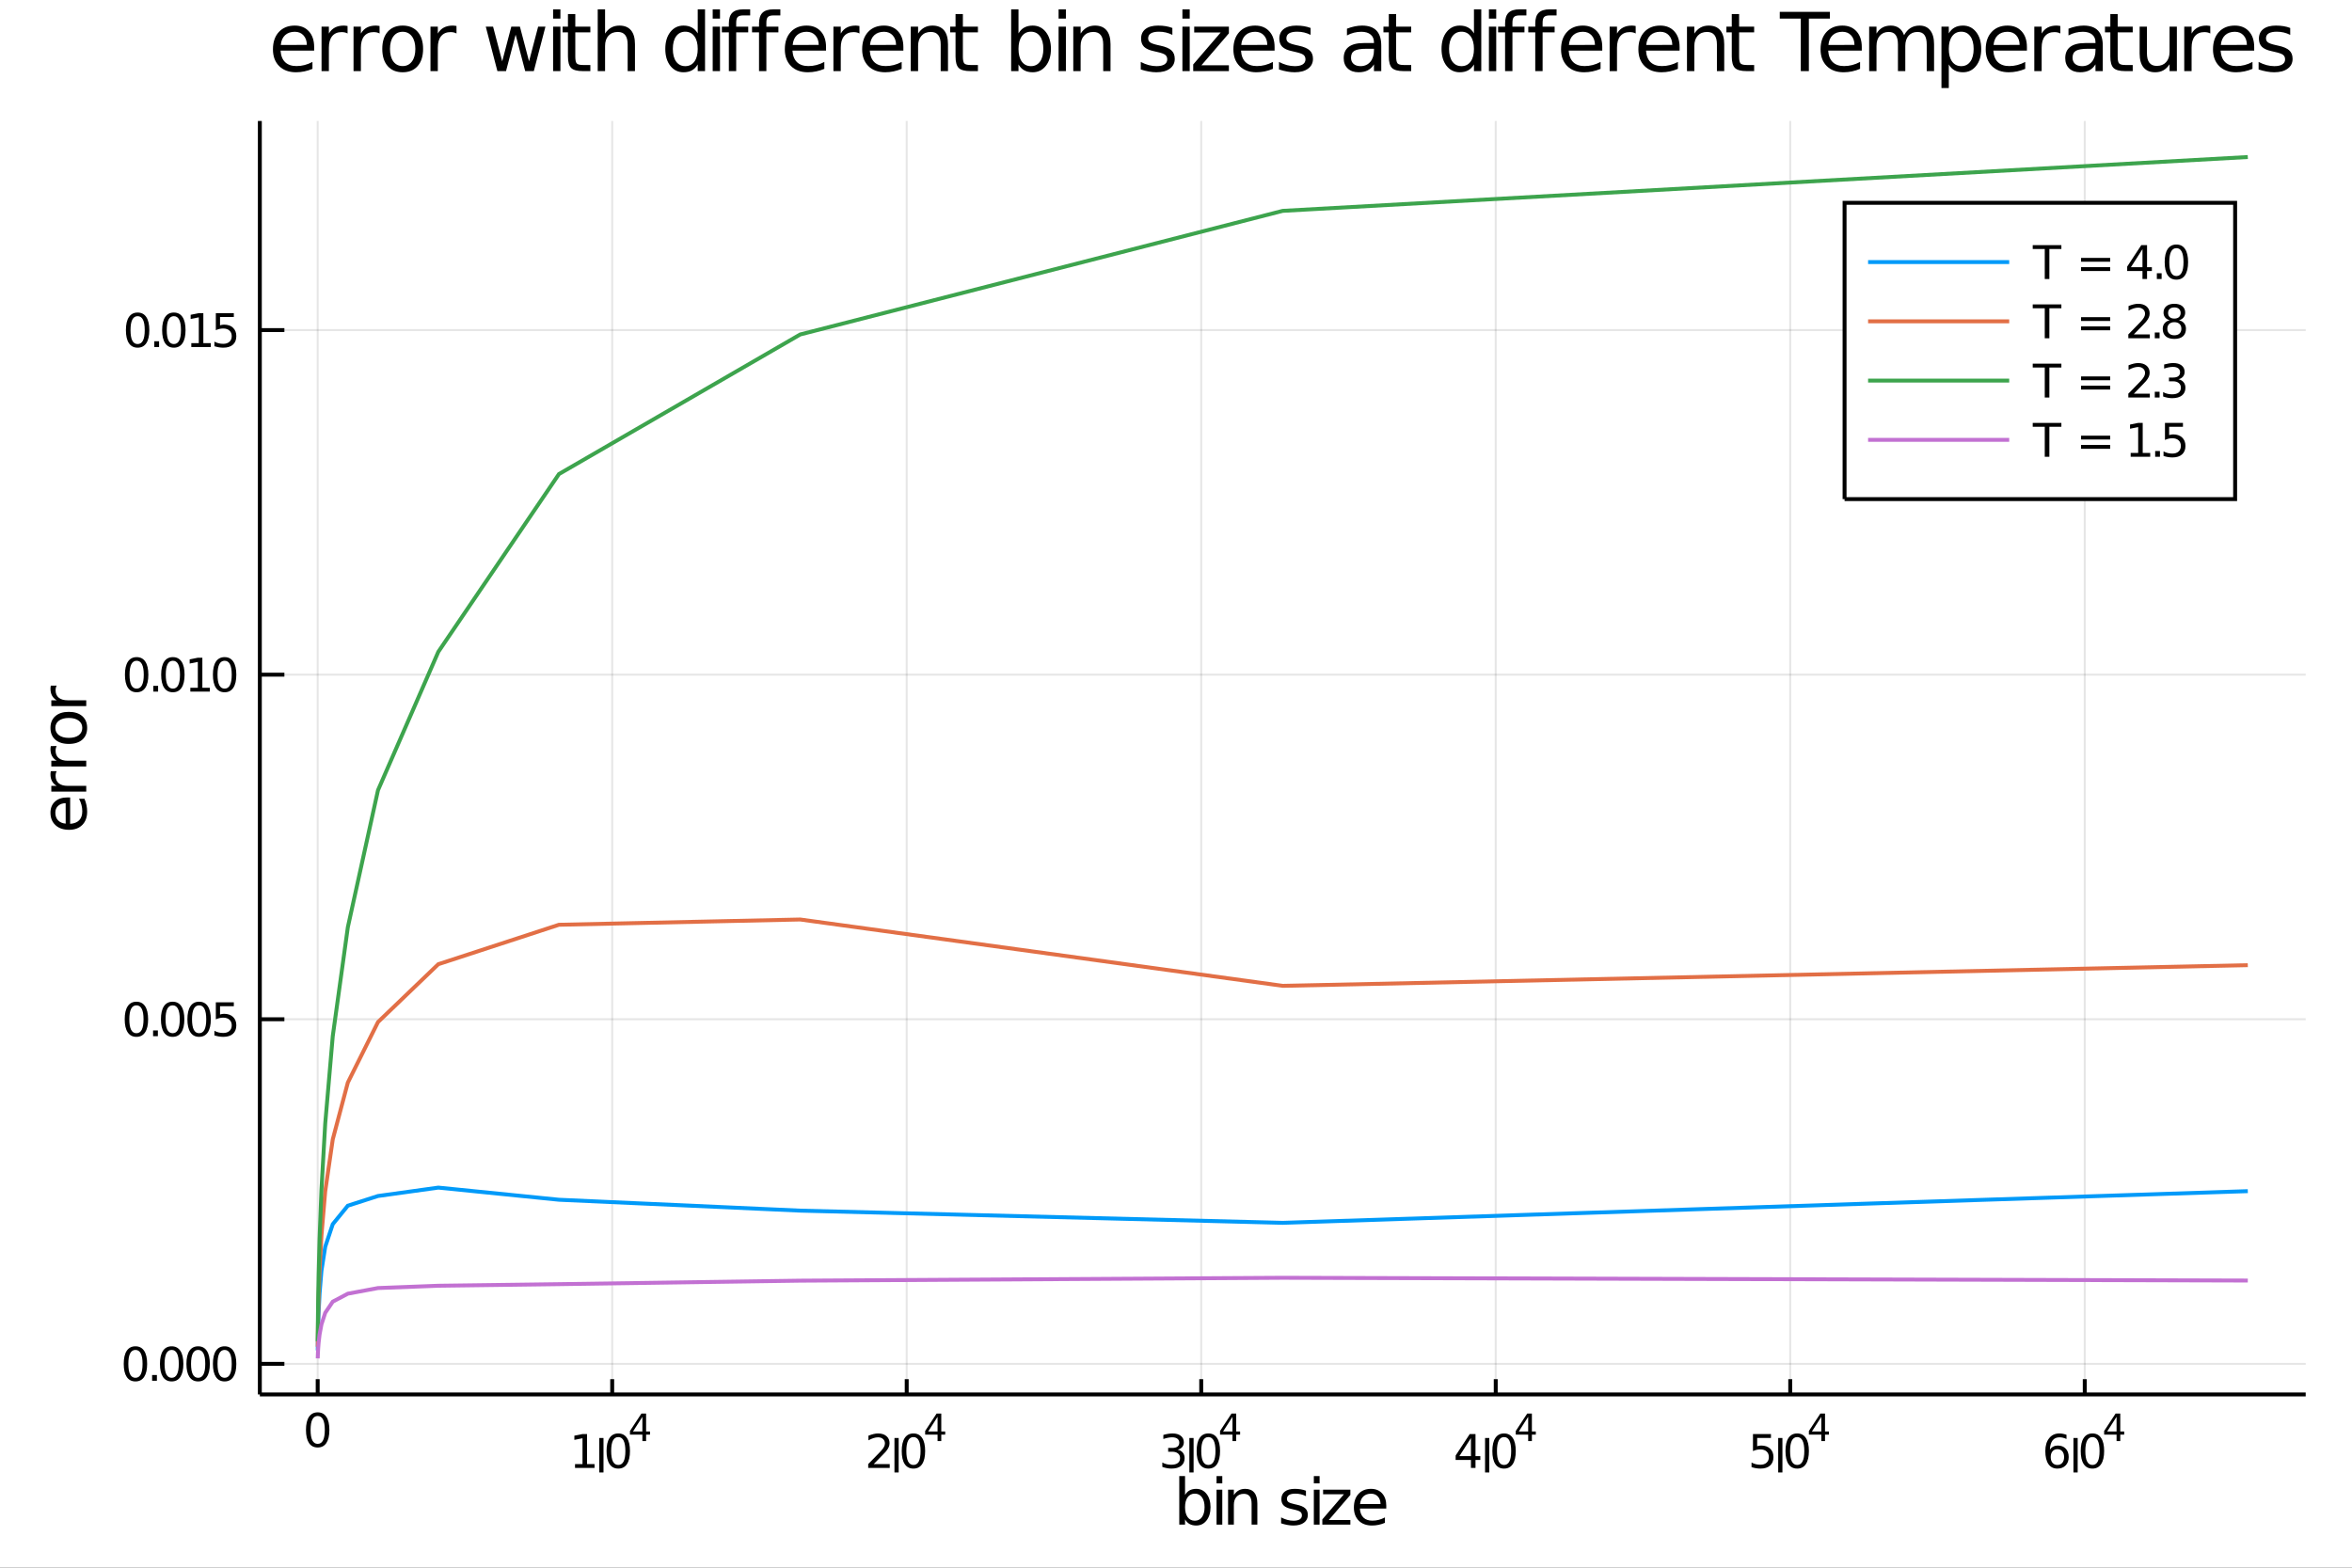 <?xml version="1.0" encoding="utf-8"?>
<svg xmlns="http://www.w3.org/2000/svg" xmlns:xlink="http://www.w3.org/1999/xlink" width="4800" height="3200" viewBox="0 0 19200 12800">
<rect x="0" y="0" width="19200" height="12800" fill="#333333" stroke="none"/>
<defs>
  <clipPath id="clip9200">
    <rect x="0" y="0" width="19200" height="12800"/>
  </clipPath>
</defs>
<path clip-path="url(#clip9200)" d="
M0 12800 L19200 12800 L19200 0 L0 0  Z
  " fill="#ffffff" fill-rule="evenodd" fill-opacity="1"/>
<defs>
  <clipPath id="clip9201">
    <rect x="3840" y="0" width="13441" height="12800"/>
  </clipPath>
</defs>
<path clip-path="url(#clip9200)" d="
M2121.15 11385.4 L18822 11385.4 L18822 987.777 L2121.15 987.777  Z
  " fill="#ffffff" fill-rule="evenodd" fill-opacity="1"/>
<defs>
  <clipPath id="clip9202">
    <rect x="2121" y="987" width="16702" height="10399"/>
  </clipPath>
</defs>
<polyline clip-path="url(#clip9202)" style="stroke:#000000; stroke-width:16; stroke-opacity:0.1; fill:none" points="
  2593.34,11385.4 2593.34,987.777 
  "/>
<polyline clip-path="url(#clip9202)" style="stroke:#000000; stroke-width:16; stroke-opacity:0.1; fill:none" points="
  4997.52,11385.4 4997.52,987.777 
  "/>
<polyline clip-path="url(#clip9202)" style="stroke:#000000; stroke-width:16; stroke-opacity:0.1; fill:none" points="
  7401.7,11385.4 7401.7,987.777 
  "/>
<polyline clip-path="url(#clip9202)" style="stroke:#000000; stroke-width:16; stroke-opacity:0.1; fill:none" points="
  9805.88,11385.4 9805.88,987.777 
  "/>
<polyline clip-path="url(#clip9202)" style="stroke:#000000; stroke-width:16; stroke-opacity:0.1; fill:none" points="
  12210.1,11385.4 12210.1,987.777 
  "/>
<polyline clip-path="url(#clip9202)" style="stroke:#000000; stroke-width:16; stroke-opacity:0.1; fill:none" points="
  14614.2,11385.4 14614.2,987.777 
  "/>
<polyline clip-path="url(#clip9202)" style="stroke:#000000; stroke-width:16; stroke-opacity:0.1; fill:none" points="
  17018.4,11385.4 17018.4,987.777 
  "/>
<polyline clip-path="url(#clip9202)" style="stroke:#000000; stroke-width:16; stroke-opacity:0.1; fill:none" points="
  2121.15,11135.6 18822,11135.6 
  "/>
<polyline clip-path="url(#clip9202)" style="stroke:#000000; stroke-width:16; stroke-opacity:0.1; fill:none" points="
  2121.15,8322.11 18822,8322.11 
  "/>
<polyline clip-path="url(#clip9202)" style="stroke:#000000; stroke-width:16; stroke-opacity:0.1; fill:none" points="
  2121.15,5508.63 18822,5508.63 
  "/>
<polyline clip-path="url(#clip9202)" style="stroke:#000000; stroke-width:16; stroke-opacity:0.1; fill:none" points="
  2121.15,2695.15 18822,2695.15 
  "/>
<polyline clip-path="url(#clip9200)" style="stroke:#000000; stroke-width:32; stroke-opacity:1; fill:none" points="
  2121.15,11385.4 18822,11385.4 
  "/>
<polyline clip-path="url(#clip9200)" style="stroke:#000000; stroke-width:32; stroke-opacity:1; fill:none" points="
  2121.15,11385.4 2121.15,987.777 
  "/>
<polyline clip-path="url(#clip9200)" style="stroke:#000000; stroke-width:32; stroke-opacity:1; fill:none" points="
  2593.34,11385.4 2593.34,11260.7 
  "/>
<polyline clip-path="url(#clip9200)" style="stroke:#000000; stroke-width:32; stroke-opacity:1; fill:none" points="
  4997.52,11385.4 4997.52,11260.7 
  "/>
<polyline clip-path="url(#clip9200)" style="stroke:#000000; stroke-width:32; stroke-opacity:1; fill:none" points="
  7401.7,11385.4 7401.7,11260.7 
  "/>
<polyline clip-path="url(#clip9200)" style="stroke:#000000; stroke-width:32; stroke-opacity:1; fill:none" points="
  9805.88,11385.4 9805.88,11260.7 
  "/>
<polyline clip-path="url(#clip9200)" style="stroke:#000000; stroke-width:32; stroke-opacity:1; fill:none" points="
  12210.1,11385.4 12210.1,11260.7 
  "/>
<polyline clip-path="url(#clip9200)" style="stroke:#000000; stroke-width:32; stroke-opacity:1; fill:none" points="
  14614.2,11385.4 14614.2,11260.7 
  "/>
<polyline clip-path="url(#clip9200)" style="stroke:#000000; stroke-width:32; stroke-opacity:1; fill:none" points="
  17018.4,11385.4 17018.4,11260.7 
  "/>
<polyline clip-path="url(#clip9200)" style="stroke:#000000; stroke-width:32; stroke-opacity:1; fill:none" points="
  2121.15,11135.6 2321.56,11135.6 
  "/>
<polyline clip-path="url(#clip9200)" style="stroke:#000000; stroke-width:32; stroke-opacity:1; fill:none" points="
  2121.15,8322.11 2321.56,8322.11 
  "/>
<polyline clip-path="url(#clip9200)" style="stroke:#000000; stroke-width:32; stroke-opacity:1; fill:none" points="
  2121.15,5508.63 2321.56,5508.63 
  "/>
<polyline clip-path="url(#clip9200)" style="stroke:#000000; stroke-width:32; stroke-opacity:1; fill:none" points="
  2121.15,2695.15 2321.56,2695.15 
  "/>
<path clip-path="url(#clip9200)" d="M 0 0 M2593.34 11561.4 Q2564.45 11561.4 2549.82 11589.9 Q2535.37 11618.2 2535.37 11675.3 Q2535.37 11732.1 2549.82 11760.6 Q2564.45 11789 2593.34 11789 Q2622.41 11789 2636.85 11760.6 Q2651.48 11732.1 2651.48 11675.3 Q2651.48 11618.2 2636.85 11589.9 Q2622.41 11561.4 2593.34 11561.4 M2593.34 11531.7 Q2639.82 11531.7 2664.26 11568.6 Q2688.89 11605.3 2688.89 11675.3 Q2688.89 11745.1 2664.26 11781.9 Q2639.82 11818.6 2593.34 11818.6 Q2546.86 11818.6 2522.23 11781.9 Q2497.78 11745.1 2497.78 11675.3 Q2497.78 11605.3 2522.23 11568.6 Q2546.86 11531.7 2593.34 11531.7 Z" fill="#000000" fill-rule="evenodd" fill-opacity="1" /><path clip-path="url(#clip9200)" d="M 0 0 M4694.09 11954 L4755.2 11954 L4755.2 11743.1 L4688.72 11756.4 L4688.72 11722.3 L4754.83 11709 L4792.24 11709 L4792.24 11954 L4853.35 11954 L4853.35 11985.5 L4694.09 11985.5 L4694.09 11954 Z" fill="#000000" fill-rule="evenodd" fill-opacity="1" /><path clip-path="url(#clip9200)" d="M 0 0 M4892.06 11741.1 L4926.5 11741.1 L4926.5 12022.5 L4892.06 12022.5 L4892.06 11741.1 Z" fill="#000000" fill-rule="evenodd" fill-opacity="1" /><path clip-path="url(#clip9200)" d="M 0 0 M5047.05 11733.6 Q5018.17 11733.6 5003.54 11762.2 Q4989.09 11790.5 4989.09 11847.5 Q4989.09 11904.4 5003.54 11932.9 Q5018.17 11961.2 5047.05 11961.2 Q5076.13 11961.2 5090.57 11932.9 Q5105.2 11904.4 5105.2 11847.5 Q5105.2 11790.5 5090.57 11762.2 Q5076.13 11733.6 5047.05 11733.6 M5047.05 11704 Q5093.54 11704 5117.98 11740.9 Q5142.61 11777.5 5142.61 11847.5 Q5142.61 11917.3 5117.98 11954.2 Q5093.54 11990.9 5047.05 11990.9 Q5000.57 11990.9 4975.94 11954.2 Q4951.5 11917.3 4951.5 11847.5 Q4951.5 11777.5 4975.94 11740.9 Q5000.57 11704 5047.05 11704 Z" fill="#000000" fill-rule="evenodd" fill-opacity="1" /><path clip-path="url(#clip9200)" d="M 0 0 M5244.02 11568.1 L5167.29 11688 L5244.02 11688 L5244.02 11568.1 M5236.05 11541.6 L5274.26 11541.6 L5274.26 11688 L5306.31 11688 L5306.31 11713.3 L5274.26 11713.3 L5274.26 11766.2 L5244.02 11766.2 L5244.02 11713.3 L5142.61 11713.3 L5142.61 11683.9 L5236.05 11541.6 Z" fill="#000000" fill-rule="evenodd" fill-opacity="1" /><path clip-path="url(#clip9200)" d="M 0 0 M7132.44 11954 L7263 11954 L7263 11985.5 L7087.44 11985.5 L7087.44 11954 Q7108.74 11932 7145.4 11894.9 Q7182.26 11857.7 7191.7 11847 Q7209.66 11826.8 7216.7 11812.9 Q7223.92 11798.8 7223.92 11785.3 Q7223.92 11763.3 7208.37 11749.4 Q7193 11735.5 7168.18 11735.5 Q7150.59 11735.5 7130.96 11741.6 Q7111.52 11747.7 7089.29 11760.1 L7089.29 11722.3 Q7111.89 11713.3 7131.52 11708.6 Q7151.15 11704 7167.44 11704 Q7210.4 11704 7235.96 11725.5 Q7261.52 11747 7261.52 11782.9 Q7261.52 11799.9 7255.03 11815.3 Q7248.74 11830.5 7231.89 11851.2 Q7227.26 11856.6 7202.44 11882.3 Q7177.63 11907.9 7132.44 11954 Z" fill="#000000" fill-rule="evenodd" fill-opacity="1" /><path clip-path="url(#clip9200)" d="M 0 0 M7301.7 11741.1 L7336.14 11741.1 L7336.14 12022.5 L7301.7 12022.5 L7301.7 11741.1 Z" fill="#000000" fill-rule="evenodd" fill-opacity="1" /><path clip-path="url(#clip9200)" d="M 0 0 M7456.7 11733.6 Q7427.81 11733.6 7413.18 11762.2 Q7398.74 11790.5 7398.74 11847.5 Q7398.74 11904.4 7413.18 11932.9 Q7427.81 11961.2 7456.7 11961.2 Q7485.77 11961.2 7500.22 11932.9 Q7514.85 11904.4 7514.85 11847.5 Q7514.85 11790.5 7500.22 11762.2 Q7485.77 11733.6 7456.7 11733.6 M7456.7 11704 Q7503.18 11704 7527.62 11740.9 Q7552.25 11777.5 7552.25 11847.5 Q7552.25 11917.3 7527.62 11954.2 Q7503.18 11990.9 7456.7 11990.9 Q7410.22 11990.9 7385.59 11954.2 Q7361.14 11917.3 7361.14 11847.5 Q7361.14 11777.5 7385.59 11740.9 Q7410.22 11704 7456.7 11704 Z" fill="#000000" fill-rule="evenodd" fill-opacity="1" /><path clip-path="url(#clip9200)" d="M 0 0 M7653.67 11568.1 L7576.93 11688 L7653.67 11688 L7653.67 11568.1 M7645.69 11541.6 L7683.91 11541.6 L7683.91 11688 L7715.96 11688 L7715.96 11713.3 L7683.91 11713.3 L7683.91 11766.2 L7653.67 11766.2 L7653.67 11713.3 L7552.25 11713.3 L7552.25 11683.9 L7645.69 11541.6 Z" fill="#000000" fill-rule="evenodd" fill-opacity="1" /><path clip-path="url(#clip9200)" d="M 0 0 M9613.38 11836.4 Q9640.23 11842.2 9655.23 11860.3 Q9670.42 11878.5 9670.42 11905.1 Q9670.42 11946.1 9642.27 11968.5 Q9614.12 11990.9 9562.27 11990.9 Q9544.86 11990.9 9526.35 11987.3 Q9508.01 11984 9488.38 11977.2 L9488.38 11941.1 Q9503.94 11950.1 9522.46 11954.8 Q9540.97 11959.4 9561.16 11959.4 Q9596.35 11959.4 9614.68 11945.5 Q9633.2 11931.6 9633.2 11905.1 Q9633.2 11880.7 9615.97 11867 Q9598.94 11853.1 9568.38 11853.1 L9536.16 11853.1 L9536.16 11822.3 L9569.86 11822.3 Q9597.46 11822.3 9612.09 11811.4 Q9626.72 11800.3 9626.72 11779.6 Q9626.72 11758.3 9611.53 11747 Q9596.53 11735.5 9568.38 11735.5 Q9553.01 11735.5 9535.42 11738.8 Q9517.83 11742.2 9496.72 11749.2 L9496.72 11715.9 Q9518.01 11709.9 9536.53 11707 Q9555.23 11704 9571.72 11704 Q9614.31 11704 9639.12 11723.5 Q9663.94 11742.7 9663.94 11775.7 Q9663.94 11798.6 9650.79 11814.6 Q9637.64 11830.3 9613.38 11836.4 Z" fill="#000000" fill-rule="evenodd" fill-opacity="1" /><path clip-path="url(#clip9200)" d="M 0 0 M9709.12 11741.1 L9743.57 11741.1 L9743.57 12022.5 L9709.12 12022.5 L9709.12 11741.1 Z" fill="#000000" fill-rule="evenodd" fill-opacity="1" /><path clip-path="url(#clip9200)" d="M 0 0 M9864.12 11733.6 Q9835.23 11733.6 9820.6 11762.2 Q9806.16 11790.5 9806.16 11847.5 Q9806.16 11904.4 9820.6 11932.9 Q9835.23 11961.2 9864.12 11961.2 Q9893.2 11961.2 9907.64 11932.9 Q9922.27 11904.4 9922.27 11847.5 Q9922.27 11790.5 9907.64 11762.2 Q9893.2 11733.6 9864.12 11733.6 M9864.12 11704 Q9910.6 11704 9935.05 11740.9 Q9959.68 11777.5 9959.68 11847.5 Q9959.68 11917.3 9935.05 11954.2 Q9910.6 11990.9 9864.12 11990.9 Q9817.64 11990.9 9793.01 11954.2 Q9768.57 11917.3 9768.57 11847.5 Q9768.57 11777.5 9793.01 11740.9 Q9817.64 11704 9864.12 11704 Z" fill="#000000" fill-rule="evenodd" fill-opacity="1" /><path clip-path="url(#clip9200)" d="M 0 0 M10061.1 11568.1 L9984.35 11688 L10061.1 11688 L10061.1 11568.1 M10053.1 11541.6 L10091.3 11541.6 L10091.3 11688 L10123.4 11688 L10123.4 11713.3 L10091.3 11713.3 L10091.3 11766.2 L10061.1 11766.2 L10061.1 11713.3 L9959.68 11713.3 L9959.68 11683.9 L10053.1 11541.6 Z" fill="#000000" fill-rule="evenodd" fill-opacity="1" /><path clip-path="url(#clip9200)" d="M 0 0 M12007.7 11741.6 L11913.2 11889.2 L12007.7 11889.2 L12007.7 11741.6 M11997.8 11709 L12044.9 11709 L12044.9 11889.2 L12084.3 11889.2 L12084.3 11920.3 L12044.9 11920.3 L12044.9 11985.5 L12007.7 11985.5 L12007.7 11920.3 L11882.8 11920.3 L11882.8 11884.2 L11997.8 11709 Z" fill="#000000" fill-rule="evenodd" fill-opacity="1" /><path clip-path="url(#clip9200)" d="M 0 0 M12123 11741.1 L12157.5 11741.1 L12157.5 12022.5 L12123 12022.5 L12123 11741.1 Z" fill="#000000" fill-rule="evenodd" fill-opacity="1" /><path clip-path="url(#clip9200)" d="M 0 0 M12278 11733.6 Q12249.1 11733.6 12234.5 11762.2 Q12220.1 11790.5 12220.1 11847.5 Q12220.1 11904.4 12234.5 11932.9 Q12249.1 11961.2 12278 11961.2 Q12307.1 11961.2 12321.5 11932.9 Q12336.2 11904.4 12336.2 11847.5 Q12336.2 11790.5 12321.5 11762.2 Q12307.1 11733.6 12278 11733.6 M12278 11704 Q12324.5 11704 12349 11740.9 Q12373.6 11777.5 12373.6 11847.5 Q12373.6 11917.3 12349 11954.2 Q12324.5 11990.9 12278 11990.9 Q12231.5 11990.9 12206.9 11954.2 Q12182.5 11917.3 12182.5 11847.5 Q12182.5 11777.5 12206.9 11740.9 Q12231.5 11704 12278 11704 Z" fill="#000000" fill-rule="evenodd" fill-opacity="1" /><path clip-path="url(#clip9200)" d="M 0 0 M12475 11568.1 L12398.3 11688 L12475 11688 L12475 11568.1 M12467 11541.6 L12505.2 11541.6 L12505.2 11688 L12537.3 11688 L12537.3 11713.3 L12505.2 11713.3 L12505.2 11766.2 L12475 11766.2 L12475 11713.3 L12373.6 11713.3 L12373.6 11683.9 L12467 11541.6 Z" fill="#000000" fill-rule="evenodd" fill-opacity="1" /><path clip-path="url(#clip9200)" d="M 0 0 M14310 11709 L14456.8 11709 L14456.8 11740.5 L14344.2 11740.5 L14344.2 11808.3 Q14352.4 11805.5 14360.5 11804.2 Q14368.7 11802.7 14376.8 11802.7 Q14423.1 11802.7 14450.2 11828.1 Q14477.2 11853.5 14477.2 11896.8 Q14477.2 11941.4 14449.4 11966.2 Q14421.7 11990.9 14371.1 11990.9 Q14353.7 11990.9 14335.5 11987.9 Q14317.6 11984.9 14298.3 11979 L14298.3 11941.4 Q14315 11950.5 14332.8 11954.9 Q14350.5 11959.4 14370.4 11959.4 Q14402.4 11959.4 14421.1 11942.5 Q14439.8 11925.7 14439.8 11896.8 Q14439.8 11867.9 14421.1 11851.1 Q14402.4 11834.2 14370.4 11834.2 Q14355.4 11834.2 14340.4 11837.5 Q14325.5 11840.9 14310 11847.9 L14310 11709 Z" fill="#000000" fill-rule="evenodd" fill-opacity="1" /><path clip-path="url(#clip9200)" d="M 0 0 M14515.9 11741.1 L14550.4 11741.1 L14550.4 12022.5 L14515.9 12022.5 L14515.9 11741.1 Z" fill="#000000" fill-rule="evenodd" fill-opacity="1" /><path clip-path="url(#clip9200)" d="M 0 0 M14670.9 11733.6 Q14642 11733.6 14627.4 11762.2 Q14612.9 11790.5 14612.9 11847.5 Q14612.9 11904.4 14627.4 11932.9 Q14642 11961.2 14670.9 11961.2 Q14700 11961.2 14714.4 11932.9 Q14729.1 11904.4 14729.1 11847.5 Q14729.1 11790.5 14714.4 11762.2 Q14700 11733.6 14670.9 11733.6 M14670.9 11704 Q14717.4 11704 14741.8 11740.9 Q14766.5 11777.5 14766.5 11847.5 Q14766.5 11917.3 14741.8 11954.2 Q14717.4 11990.9 14670.9 11990.9 Q14624.4 11990.9 14599.8 11954.2 Q14575.4 11917.3 14575.4 11847.5 Q14575.4 11777.5 14599.8 11740.9 Q14624.4 11704 14670.9 11704 Z" fill="#000000" fill-rule="evenodd" fill-opacity="1" /><path clip-path="url(#clip9200)" d="M 0 0 M14867.9 11568.1 L14791.1 11688 L14867.9 11688 L14867.9 11568.1 M14859.9 11541.6 L14898.1 11541.6 L14898.1 11688 L14930.2 11688 L14930.2 11713.3 L14898.1 11713.3 L14898.1 11766.2 L14867.9 11766.2 L14867.9 11713.3 L14766.5 11713.3 L14766.5 11683.9 L14859.9 11541.6 Z" fill="#000000" fill-rule="evenodd" fill-opacity="1" /><path clip-path="url(#clip9200)" d="M 0 0 M16795.2 11832.3 Q16770 11832.3 16755.2 11849.6 Q16740.6 11866.8 16740.6 11896.8 Q16740.6 11926.6 16755.2 11944 Q16770 11961.2 16795.2 11961.2 Q16820.4 11961.2 16835 11944 Q16849.8 11926.6 16849.8 11896.8 Q16849.8 11866.8 16835 11849.6 Q16820.4 11832.3 16795.2 11832.3 M16869.4 11715.1 L16869.4 11749.2 Q16855.4 11742.5 16840.9 11739 Q16826.7 11735.5 16812.6 11735.5 Q16775.6 11735.5 16755.9 11760.5 Q16736.5 11785.5 16733.7 11836.1 Q16744.6 11819.9 16761.1 11811.4 Q16777.6 11802.7 16797.4 11802.7 Q16839.1 11802.7 16863.1 11828.1 Q16887.4 11853.3 16887.4 11896.8 Q16887.4 11939.4 16862.2 11965.1 Q16837 11990.9 16795.2 11990.9 Q16747.2 11990.9 16721.9 11954.2 Q16696.5 11917.3 16696.5 11847.5 Q16696.5 11782 16727.6 11743.1 Q16758.7 11704 16811.1 11704 Q16825.2 11704 16839.4 11706.8 Q16853.9 11709.6 16869.4 11715.1 Z" fill="#000000" fill-rule="evenodd" fill-opacity="1" /><path clip-path="url(#clip9200)" d="M 0 0 M16926.1 11741.1 L16960.6 11741.1 L16960.6 12022.5 L16926.1 12022.5 L16926.1 11741.1 Z" fill="#000000" fill-rule="evenodd" fill-opacity="1" /><path clip-path="url(#clip9200)" d="M 0 0 M17081.1 11733.6 Q17052.2 11733.6 17037.6 11762.2 Q17023.1 11790.5 17023.1 11847.5 Q17023.1 11904.4 17037.6 11932.9 Q17052.2 11961.2 17081.1 11961.2 Q17110.2 11961.2 17124.6 11932.9 Q17139.3 11904.4 17139.3 11847.5 Q17139.3 11790.5 17124.6 11762.2 Q17110.2 11733.6 17081.1 11733.6 M17081.1 11704 Q17127.6 11704 17152 11740.9 Q17176.7 11777.5 17176.7 11847.5 Q17176.7 11917.3 17152 11954.2 Q17127.6 11990.9 17081.1 11990.9 Q17034.6 11990.9 17010 11954.2 Q16985.6 11917.3 16985.6 11847.5 Q16985.6 11777.5 17010 11740.9 Q17034.6 11704 17081.1 11704 Z" fill="#000000" fill-rule="evenodd" fill-opacity="1" /><path clip-path="url(#clip9200)" d="M 0 0 M17278.1 11568.1 L17201.3 11688 L17278.1 11688 L17278.1 11568.1 M17270.1 11541.6 L17308.3 11541.6 L17308.3 11688 L17340.4 11688 L17340.4 11713.3 L17308.3 11713.3 L17308.3 11766.2 L17278.1 11766.2 L17278.1 11713.3 L17176.7 11713.3 L17176.7 11683.9 L17270.1 11541.6 Z" fill="#000000" fill-rule="evenodd" fill-opacity="1" /><path clip-path="url(#clip9200)" d="M 0 0 M1105.64 11022 Q1076.75 11022 1062.12 11050.5 Q1047.67 11078.8 1047.67 11135.9 Q1047.67 11192.7 1062.12 11221.2 Q1076.75 11249.6 1105.64 11249.6 Q1134.71 11249.6 1149.15 11221.2 Q1163.78 11192.7 1163.78 11135.9 Q1163.78 11078.8 1149.15 11050.5 Q1134.71 11022 1105.64 11022 M1105.64 10992.4 Q1152.12 10992.4 1176.56 11029.2 Q1201.19 11065.9 1201.19 11135.9 Q1201.19 11205.7 1176.56 11242.5 Q1152.12 11279.2 1105.64 11279.2 Q1059.16 11279.2 1034.53 11242.5 Q1010.08 11205.7 1010.08 11135.9 Q1010.08 11065.9 1034.53 11029.2 Q1059.16 10992.4 1105.64 10992.4 Z" fill="#000000" fill-rule="evenodd" fill-opacity="1" /><path clip-path="url(#clip9200)" d="M 0 0 M1241.75 11226.8 L1280.82 11226.8 L1280.82 11273.8 L1241.75 11273.8 L1241.75 11226.8 Z" fill="#000000" fill-rule="evenodd" fill-opacity="1" /><path clip-path="url(#clip9200)" d="M 0 0 M1401.38 11022 Q1372.49 11022 1357.86 11050.5 Q1343.41 11078.8 1343.41 11135.9 Q1343.41 11192.7 1357.86 11221.2 Q1372.49 11249.6 1401.38 11249.6 Q1430.45 11249.6 1444.89 11221.2 Q1459.52 11192.7 1459.52 11135.9 Q1459.52 11078.8 1444.89 11050.5 Q1430.45 11022 1401.38 11022 M1401.38 10992.4 Q1447.86 10992.4 1472.3 11029.2 Q1496.93 11065.9 1496.93 11135.9 Q1496.93 11205.7 1472.3 11242.5 Q1447.86 11279.2 1401.38 11279.2 Q1354.89 11279.2 1330.26 11242.5 Q1305.82 11205.7 1305.82 11135.9 Q1305.82 11065.9 1330.26 11029.2 Q1354.89 10992.4 1401.38 10992.4 Z" fill="#000000" fill-rule="evenodd" fill-opacity="1" /><path clip-path="url(#clip9200)" d="M 0 0 M1617.49 11022 Q1588.6 11022 1573.97 11050.5 Q1559.52 11078.8 1559.52 11135.9 Q1559.52 11192.7 1573.97 11221.2 Q1588.6 11249.6 1617.49 11249.6 Q1646.56 11249.6 1661 11221.2 Q1675.63 11192.7 1675.63 11135.9 Q1675.63 11078.8 1661 11050.5 Q1646.56 11022 1617.49 11022 M1617.49 10992.4 Q1663.97 10992.4 1688.41 11029.2 Q1713.04 11065.9 1713.04 11135.9 Q1713.04 11205.7 1688.41 11242.5 Q1663.97 11279.2 1617.49 11279.2 Q1571 11279.2 1546.37 11242.5 Q1521.93 11205.7 1521.93 11135.9 Q1521.93 11065.9 1546.37 11029.2 Q1571 10992.4 1617.49 10992.4 Z" fill="#000000" fill-rule="evenodd" fill-opacity="1" /><path clip-path="url(#clip9200)" d="M 0 0 M1833.6 11022 Q1804.71 11022 1790.08 11050.5 Q1775.63 11078.8 1775.63 11135.9 Q1775.63 11192.7 1790.08 11221.2 Q1804.71 11249.6 1833.6 11249.6 Q1862.67 11249.6 1877.11 11221.2 Q1891.74 11192.7 1891.74 11135.9 Q1891.74 11078.8 1877.11 11050.5 Q1862.67 11022 1833.6 11022 M1833.6 10992.4 Q1880.08 10992.4 1904.52 11029.2 Q1929.15 11065.9 1929.15 11135.9 Q1929.15 11205.7 1904.52 11242.5 Q1880.08 11279.2 1833.6 11279.2 Q1787.11 11279.2 1762.48 11242.5 Q1738.04 11205.7 1738.04 11135.9 Q1738.04 11065.9 1762.48 11029.2 Q1787.11 10992.4 1833.6 10992.4 Z" fill="#000000" fill-rule="evenodd" fill-opacity="1" /><path clip-path="url(#clip9200)" d="M 0 0 M1113.6 8208.5 Q1084.71 8208.5 1070.08 8237.02 Q1055.64 8265.35 1055.64 8322.39 Q1055.64 8379.24 1070.08 8407.76 Q1084.71 8436.09 1113.6 8436.09 Q1142.67 8436.09 1157.12 8407.76 Q1171.75 8379.24 1171.75 8322.39 Q1171.75 8265.35 1157.12 8237.02 Q1142.67 8208.5 1113.6 8208.5 M1113.6 8178.87 Q1160.08 8178.87 1184.52 8215.72 Q1209.15 8252.39 1209.15 8322.39 Q1209.15 8392.2 1184.52 8429.06 Q1160.08 8465.72 1113.6 8465.72 Q1067.12 8465.72 1042.49 8429.06 Q1018.04 8392.2 1018.04 8322.39 Q1018.04 8252.39 1042.49 8215.72 Q1067.12 8178.87 1113.6 8178.87 Z" fill="#000000" fill-rule="evenodd" fill-opacity="1" /><path clip-path="url(#clip9200)" d="M 0 0 M1249.71 8413.32 L1288.78 8413.32 L1288.78 8460.35 L1249.71 8460.35 L1249.71 8413.32 Z" fill="#000000" fill-rule="evenodd" fill-opacity="1" /><path clip-path="url(#clip9200)" d="M 0 0 M1409.34 8208.5 Q1380.45 8208.5 1365.82 8237.02 Q1351.38 8265.35 1351.38 8322.39 Q1351.38 8379.24 1365.82 8407.76 Q1380.45 8436.09 1409.34 8436.09 Q1438.41 8436.09 1452.86 8407.76 Q1467.49 8379.24 1467.49 8322.39 Q1467.49 8265.35 1452.86 8237.02 Q1438.41 8208.5 1409.34 8208.5 M1409.34 8178.87 Q1455.82 8178.87 1480.26 8215.72 Q1504.89 8252.39 1504.89 8322.39 Q1504.89 8392.2 1480.26 8429.06 Q1455.82 8465.72 1409.34 8465.72 Q1362.86 8465.72 1338.23 8429.06 Q1313.78 8392.2 1313.78 8322.39 Q1313.78 8252.39 1338.23 8215.72 Q1362.86 8178.87 1409.34 8178.87 Z" fill="#000000" fill-rule="evenodd" fill-opacity="1" /><path clip-path="url(#clip9200)" d="M 0 0 M1625.45 8208.5 Q1596.56 8208.5 1581.93 8237.02 Q1567.49 8265.35 1567.49 8322.39 Q1567.49 8379.24 1581.93 8407.76 Q1596.56 8436.09 1625.45 8436.09 Q1654.52 8436.09 1668.97 8407.76 Q1683.6 8379.24 1683.6 8322.39 Q1683.6 8265.35 1668.97 8237.02 Q1654.52 8208.5 1625.45 8208.5 M1625.45 8178.87 Q1671.93 8178.87 1696.37 8215.72 Q1721 8252.39 1721 8322.39 Q1721 8392.2 1696.37 8429.06 Q1671.93 8465.72 1625.45 8465.72 Q1578.97 8465.72 1554.34 8429.06 Q1529.89 8392.2 1529.89 8322.39 Q1529.89 8252.39 1554.34 8215.72 Q1578.97 8178.87 1625.45 8178.87 Z" fill="#000000" fill-rule="evenodd" fill-opacity="1" /><path clip-path="url(#clip9200)" d="M 0 0 M1761.93 8183.87 L1908.78 8183.87 L1908.78 8215.35 L1796.19 8215.35 L1796.19 8283.13 Q1804.34 8280.35 1812.48 8279.06 Q1820.63 8277.58 1828.78 8277.58 Q1875.08 8277.58 1902.11 8302.95 Q1929.15 8328.32 1929.15 8371.65 Q1929.15 8416.28 1901.37 8441.09 Q1873.6 8465.72 1823.04 8465.72 Q1805.63 8465.72 1787.48 8462.76 Q1769.52 8459.8 1750.26 8453.87 L1750.26 8416.28 Q1766.93 8425.35 1784.71 8429.8 Q1802.48 8434.24 1822.3 8434.24 Q1854.34 8434.24 1873.04 8417.39 Q1891.74 8400.54 1891.74 8371.65 Q1891.74 8342.76 1873.04 8325.91 Q1854.34 8309.06 1822.3 8309.06 Q1807.3 8309.06 1792.3 8312.39 Q1777.48 8315.72 1761.93 8322.76 L1761.93 8183.87 Z" fill="#000000" fill-rule="evenodd" fill-opacity="1" /><path clip-path="url(#clip9200)" d="M 0 0 M1115.45 5395.02 Q1086.56 5395.02 1071.93 5423.54 Q1057.49 5451.87 1057.49 5508.91 Q1057.49 5565.76 1071.93 5594.28 Q1086.56 5622.61 1115.45 5622.61 Q1144.52 5622.61 1158.97 5594.28 Q1173.6 5565.76 1173.6 5508.91 Q1173.6 5451.87 1158.97 5423.54 Q1144.52 5395.02 1115.45 5395.02 M1115.45 5365.39 Q1161.93 5365.39 1186.38 5402.24 Q1211.01 5438.91 1211.01 5508.91 Q1211.01 5578.72 1186.38 5615.58 Q1161.93 5652.24 1115.45 5652.24 Q1068.97 5652.24 1044.34 5615.58 Q1019.9 5578.72 1019.9 5508.91 Q1019.9 5438.91 1044.34 5402.24 Q1068.97 5365.39 1115.45 5365.39 Z" fill="#000000" fill-rule="evenodd" fill-opacity="1" /><path clip-path="url(#clip9200)" d="M 0 0 M1251.56 5599.84 L1290.64 5599.84 L1290.64 5646.87 L1251.56 5646.87 L1251.56 5599.84 Z" fill="#000000" fill-rule="evenodd" fill-opacity="1" /><path clip-path="url(#clip9200)" d="M 0 0 M1411.19 5395.02 Q1382.3 5395.02 1367.67 5423.54 Q1353.23 5451.87 1353.23 5508.91 Q1353.23 5565.76 1367.67 5594.28 Q1382.3 5622.61 1411.19 5622.61 Q1440.26 5622.61 1454.71 5594.28 Q1469.34 5565.76 1469.34 5508.91 Q1469.34 5451.87 1454.71 5423.54 Q1440.26 5395.02 1411.19 5395.02 M1411.19 5365.39 Q1457.67 5365.39 1482.12 5402.24 Q1506.75 5438.91 1506.75 5508.91 Q1506.75 5578.72 1482.12 5615.58 Q1457.67 5652.24 1411.19 5652.24 Q1364.71 5652.24 1340.08 5615.58 Q1315.64 5578.72 1315.64 5508.91 Q1315.64 5438.91 1340.08 5402.24 Q1364.71 5365.39 1411.19 5365.39 Z" fill="#000000" fill-rule="evenodd" fill-opacity="1" /><path clip-path="url(#clip9200)" d="M 0 0 M1553.78 5615.39 L1614.89 5615.39 L1614.89 5404.47 L1548.41 5417.8 L1548.41 5383.73 L1614.52 5370.39 L1651.93 5370.39 L1651.93 5615.39 L1713.04 5615.39 L1713.04 5646.87 L1553.78 5646.87 L1553.78 5615.39 Z" fill="#000000" fill-rule="evenodd" fill-opacity="1" /><path clip-path="url(#clip9200)" d="M 0 0 M1833.6 5395.02 Q1804.71 5395.02 1790.08 5423.54 Q1775.63 5451.87 1775.63 5508.91 Q1775.63 5565.76 1790.08 5594.28 Q1804.71 5622.61 1833.6 5622.61 Q1862.67 5622.61 1877.11 5594.28 Q1891.74 5565.76 1891.74 5508.91 Q1891.74 5451.87 1877.11 5423.54 Q1862.67 5395.02 1833.6 5395.02 M1833.6 5365.39 Q1880.08 5365.39 1904.52 5402.24 Q1929.15 5438.91 1929.15 5508.91 Q1929.15 5578.72 1904.52 5615.58 Q1880.08 5652.24 1833.6 5652.24 Q1787.11 5652.24 1762.48 5615.58 Q1738.04 5578.72 1738.04 5508.91 Q1738.04 5438.91 1762.48 5402.24 Q1787.11 5365.39 1833.6 5365.39 Z" fill="#000000" fill-rule="evenodd" fill-opacity="1" /><path clip-path="url(#clip9200)" d="M 0 0 M1123.41 2581.54 Q1094.53 2581.54 1079.9 2610.06 Q1065.45 2638.39 1065.45 2695.43 Q1065.45 2752.28 1079.9 2780.8 Q1094.53 2809.13 1123.41 2809.13 Q1152.49 2809.13 1166.93 2780.8 Q1181.56 2752.28 1181.56 2695.43 Q1181.56 2638.39 1166.93 2610.06 Q1152.49 2581.54 1123.41 2581.54 M1123.41 2551.91 Q1169.9 2551.91 1194.34 2588.76 Q1218.97 2625.43 1218.97 2695.43 Q1218.97 2765.24 1194.34 2802.1 Q1169.9 2838.76 1123.41 2838.76 Q1076.93 2838.76 1052.3 2802.1 Q1027.86 2765.24 1027.86 2695.43 Q1027.86 2625.43 1052.3 2588.76 Q1076.93 2551.91 1123.41 2551.91 Z" fill="#000000" fill-rule="evenodd" fill-opacity="1" /><path clip-path="url(#clip9200)" d="M 0 0 M1259.52 2786.36 L1298.6 2786.36 L1298.6 2833.39 L1259.52 2833.39 L1259.52 2786.36 Z" fill="#000000" fill-rule="evenodd" fill-opacity="1" /><path clip-path="url(#clip9200)" d="M 0 0 M1419.15 2581.54 Q1390.26 2581.54 1375.63 2610.06 Q1361.19 2638.39 1361.19 2695.43 Q1361.19 2752.28 1375.63 2780.8 Q1390.26 2809.13 1419.15 2809.13 Q1448.23 2809.13 1462.67 2780.8 Q1477.3 2752.28 1477.3 2695.43 Q1477.3 2638.39 1462.67 2610.06 Q1448.23 2581.54 1419.15 2581.54 M1419.15 2551.91 Q1465.63 2551.91 1490.08 2588.76 Q1514.71 2625.43 1514.71 2695.43 Q1514.71 2765.24 1490.08 2802.1 Q1465.63 2838.76 1419.15 2838.76 Q1372.67 2838.76 1348.04 2802.1 Q1323.6 2765.24 1323.6 2695.43 Q1323.6 2625.43 1348.04 2588.76 Q1372.67 2551.91 1419.15 2551.91 Z" fill="#000000" fill-rule="evenodd" fill-opacity="1" /><path clip-path="url(#clip9200)" d="M 0 0 M1561.74 2801.91 L1622.86 2801.91 L1622.86 2590.99 L1556.37 2604.32 L1556.37 2570.25 L1622.49 2556.91 L1659.89 2556.91 L1659.89 2801.91 L1721 2801.91 L1721 2833.39 L1561.74 2833.39 L1561.74 2801.91 Z" fill="#000000" fill-rule="evenodd" fill-opacity="1" /><path clip-path="url(#clip9200)" d="M 0 0 M1761.93 2556.91 L1908.78 2556.91 L1908.78 2588.39 L1796.19 2588.39 L1796.19 2656.17 Q1804.34 2653.39 1812.48 2652.1 Q1820.63 2650.62 1828.78 2650.62 Q1875.08 2650.62 1902.11 2675.99 Q1929.15 2701.36 1929.15 2744.69 Q1929.15 2789.32 1901.37 2814.13 Q1873.6 2838.76 1823.04 2838.76 Q1805.63 2838.76 1787.48 2835.8 Q1769.52 2832.84 1750.26 2826.91 L1750.26 2789.32 Q1766.93 2798.39 1784.71 2802.84 Q1802.48 2807.28 1822.3 2807.28 Q1854.34 2807.28 1873.04 2790.43 Q1891.74 2773.58 1891.74 2744.69 Q1891.74 2715.8 1873.04 2698.95 Q1854.34 2682.1 1822.3 2682.1 Q1807.3 2682.1 1792.3 2685.43 Q1777.48 2688.76 1761.93 2695.8 L1761.93 2556.91 Z" fill="#000000" fill-rule="evenodd" fill-opacity="1" /><path clip-path="url(#clip9200)" d="M 0 0 M2564.56 384.22 L2564.56 413.387 L2290.39 413.387 Q2294.28 474.96 2327.34 507.368 Q2360.72 539.451 2420.02 539.451 Q2454.37 539.451 2486.46 531.025 Q2518.86 522.599 2550.62 505.747 L2550.62 562.136 Q2518.54 575.747 2484.84 582.877 Q2451.13 590.006 2416.46 590.006 Q2329.61 590.006 2278.73 539.451 Q2228.17 488.896 2228.17 402.692 Q2228.17 313.572 2276.13 261.397 Q2324.42 208.897 2406.09 208.897 Q2479.33 208.897 2521.78 256.212 Q2564.56 303.202 2564.56 384.22 M2504.93 366.72 Q2504.28 317.785 2477.38 288.619 Q2450.81 259.452 2406.73 259.452 Q2356.83 259.452 2326.69 287.647 Q2296.87 315.841 2292.34 367.044 L2504.93 366.72 Z" fill="#000000" fill-rule="evenodd" fill-opacity="1" /><path clip-path="url(#clip9200)" d="M 0 0 M2837.43 273.387 Q2827.38 267.554 2815.39 264.962 Q2803.72 262.045 2789.46 262.045 Q2738.91 262.045 2711.69 295.1 Q2684.79 327.832 2684.79 389.405 L2684.79 580.608 L2624.84 580.608 L2624.84 217.647 L2684.79 217.647 L2684.79 274.036 Q2703.58 240.98 2733.72 225.101 Q2763.86 208.897 2806.96 208.897 Q2813.12 208.897 2820.58 209.869 Q2828.03 210.517 2837.1 212.138 L2837.43 273.387 Z" fill="#000000" fill-rule="evenodd" fill-opacity="1" /><path clip-path="url(#clip9200)" d="M 0 0 M3098.63 273.387 Q3088.58 267.554 3076.59 264.962 Q3064.93 262.045 3050.67 262.045 Q3000.11 262.045 2972.89 295.1 Q2945.99 327.832 2945.99 389.405 L2945.99 580.608 L2886.04 580.608 L2886.04 217.647 L2945.99 217.647 L2945.99 274.036 Q2964.79 240.98 2994.93 225.101 Q3025.06 208.897 3068.17 208.897 Q3074.32 208.897 3081.78 209.869 Q3089.23 210.517 3098.31 212.138 L3098.63 273.387 Z" fill="#000000" fill-rule="evenodd" fill-opacity="1" /><path clip-path="url(#clip9200)" d="M 0 0 M3287.24 259.452 Q3239.28 259.452 3211.41 297.045 Q3183.54 334.313 3183.54 399.452 Q3183.54 464.59 3211.08 502.182 Q3238.95 539.451 3287.24 539.451 Q3334.88 539.451 3362.75 501.858 Q3390.62 464.266 3390.62 399.452 Q3390.62 334.961 3362.75 297.369 Q3334.88 259.452 3287.24 259.452 M3287.24 208.897 Q3365.02 208.897 3409.41 259.452 Q3453.81 310.008 3453.81 399.452 Q3453.81 488.571 3409.41 539.451 Q3365.02 590.006 3287.24 590.006 Q3209.14 590.006 3164.74 539.451 Q3120.67 488.571 3120.67 399.452 Q3120.67 310.008 3164.74 259.452 Q3209.14 208.897 3287.24 208.897 Z" fill="#000000" fill-rule="evenodd" fill-opacity="1" /><path clip-path="url(#clip9200)" d="M 0 0 M3726.68 273.387 Q3716.64 267.554 3704.64 264.962 Q3692.98 262.045 3678.72 262.045 Q3628.16 262.045 3600.94 295.1 Q3574.04 327.832 3574.04 389.405 L3574.04 580.608 L3514.09 580.608 L3514.09 217.647 L3574.04 217.647 L3574.04 274.036 Q3592.84 240.98 3622.98 225.101 Q3653.12 208.897 3696.22 208.897 Q3702.38 208.897 3709.83 209.869 Q3717.28 210.517 3726.36 212.138 L3726.68 273.387 Z" fill="#000000" fill-rule="evenodd" fill-opacity="1" /><path clip-path="url(#clip9200)" d="M 0 0 M3965.52 217.647 L4025.15 217.647 L4099.69 500.886 L4173.9 217.647 L4244.22 217.647 L4318.76 500.886 L4392.97 217.647 L4452.6 217.647 L4357.65 580.608 L4287.33 580.608 L4209.22 283.11 L4130.8 580.608 L4060.48 580.608 L3965.52 217.647 Z" fill="#000000" fill-rule="evenodd" fill-opacity="1" /><path clip-path="url(#clip9200)" d="M 0 0 M4515.15 217.647 L4574.78 217.647 L4574.78 580.608 L4515.15 580.608 L4515.15 217.647 M4515.15 76.351 L4574.78 76.351 L4574.78 151.86 L4515.15 151.86 L4515.15 76.351 Z" fill="#000000" fill-rule="evenodd" fill-opacity="1" /><path clip-path="url(#clip9200)" d="M 0 0 M4696.31 114.592 L4696.31 217.647 L4819.13 217.647 L4819.13 263.989 L4696.31 263.989 L4696.31 461.025 Q4696.31 505.423 4708.3 518.062 Q4720.61 530.701 4757.88 530.701 L4819.13 530.701 L4819.13 580.608 L4757.88 580.608 Q4688.85 580.608 4662.6 555.006 Q4636.35 529.08 4636.35 461.025 L4636.35 263.989 L4592.6 263.989 L4592.6 217.647 L4636.35 217.647 L4636.35 114.592 L4696.31 114.592 Z" fill="#000000" fill-rule="evenodd" fill-opacity="1" /><path clip-path="url(#clip9200)" d="M 0 0 M5183.39 361.535 L5183.39 580.608 L5123.76 580.608 L5123.76 363.48 Q5123.76 311.952 5103.66 286.35 Q5083.57 260.749 5043.39 260.749 Q4995.1 260.749 4967.23 291.535 Q4939.36 322.322 4939.36 375.47 L4939.36 580.608 L4879.41 580.608 L4879.41 76.351 L4939.36 76.351 L4939.36 274.036 Q4960.75 241.304 4989.59 225.101 Q5018.76 208.897 5056.67 208.897 Q5119.22 208.897 5151.3 247.786 Q5183.39 286.35 5183.39 361.535 Z" fill="#000000" fill-rule="evenodd" fill-opacity="1" /><path clip-path="url(#clip9200)" d="M 0 0 M5695.74 272.739 L5695.74 76.351 L5755.37 76.351 L5755.37 580.608 L5695.74 580.608 L5695.74 526.164 Q5676.95 558.571 5648.11 574.451 Q5619.59 590.006 5579.4 590.006 Q5513.62 590.006 5472.13 537.506 Q5430.98 485.007 5430.98 399.452 Q5430.98 313.896 5472.13 261.397 Q5513.62 208.897 5579.4 208.897 Q5619.59 208.897 5648.11 224.777 Q5676.95 240.332 5695.74 272.739 M5492.55 399.452 Q5492.55 465.238 5519.45 502.831 Q5546.67 540.099 5593.99 540.099 Q5641.3 540.099 5668.52 502.831 Q5695.74 465.238 5695.74 399.452 Q5695.74 333.665 5668.52 296.397 Q5641.3 258.804 5593.99 258.804 Q5546.67 258.804 5519.45 296.397 Q5492.55 333.665 5492.55 399.452 Z" fill="#000000" fill-rule="evenodd" fill-opacity="1" /><path clip-path="url(#clip9200)" d="M 0 0 M5817.92 217.647 L5877.55 217.647 L5877.55 580.608 L5817.92 580.608 L5817.92 217.647 M5817.92 76.351 L5877.55 76.351 L5877.55 151.86 L5817.92 151.86 L5817.92 76.351 Z" fill="#000000" fill-rule="evenodd" fill-opacity="1" /><path clip-path="url(#clip9200)" d="M 0 0 M6123.84 76.351 L6123.84 125.935 L6066.81 125.935 Q6034.72 125.935 6022.09 138.897 Q6009.77 151.86 6009.77 185.564 L6009.77 217.647 L6107.96 217.647 L6107.96 263.989 L6009.77 263.989 L6009.77 580.608 L5949.82 580.608 L5949.82 263.989 L5892.78 263.989 L5892.78 217.647 L5949.82 217.647 L5949.82 192.369 Q5949.82 131.768 5978.01 104.222 Q6006.21 76.351 6067.46 76.351 L6123.84 76.351 Z" fill="#000000" fill-rule="evenodd" fill-opacity="1" /><path clip-path="url(#clip9200)" d="M 0 0 M6370.14 76.351 L6370.14 125.935 L6313.1 125.935 Q6281.02 125.935 6268.38 138.897 Q6256.07 151.86 6256.07 185.564 L6256.07 217.647 L6354.26 217.647 L6354.26 263.989 L6256.07 263.989 L6256.07 580.608 L6196.11 580.608 L6196.11 263.989 L6139.08 263.989 L6139.08 217.647 L6196.11 217.647 L6196.11 192.369 Q6196.11 131.768 6224.31 104.222 Q6252.5 76.351 6313.75 76.351 L6370.14 76.351 Z" fill="#000000" fill-rule="evenodd" fill-opacity="1" /><path clip-path="url(#clip9200)" d="M 0 0 M6743.15 384.22 L6743.15 413.387 L6468.98 413.387 Q6472.87 474.96 6505.93 507.368 Q6539.31 539.451 6598.61 539.451 Q6632.96 539.451 6665.05 531.025 Q6697.45 522.599 6729.21 505.747 L6729.21 562.136 Q6697.13 575.747 6663.42 582.877 Q6629.72 590.006 6595.05 590.006 Q6508.19 590.006 6457.31 539.451 Q6406.76 488.896 6406.76 402.692 Q6406.76 313.572 6454.72 261.397 Q6503.01 208.897 6584.68 208.897 Q6657.92 208.897 6700.37 256.212 Q6743.15 303.202 6743.15 384.22 M6683.52 366.72 Q6682.87 317.785 6655.97 288.619 Q6629.4 259.452 6585.32 259.452 Q6535.42 259.452 6505.28 287.647 Q6475.46 315.841 6470.93 367.044 L6683.52 366.72 Z" fill="#000000" fill-rule="evenodd" fill-opacity="1" /><path clip-path="url(#clip9200)" d="M 0 0 M7016.02 273.387 Q7005.97 267.554 6993.98 264.962 Q6982.31 262.045 6968.05 262.045 Q6917.5 262.045 6890.28 295.1 Q6863.38 327.832 6863.38 389.405 L6863.38 580.608 L6803.42 580.608 L6803.42 217.647 L6863.38 217.647 L6863.38 274.036 Q6882.17 240.98 6912.31 225.101 Q6942.45 208.897 6985.55 208.897 Q6991.71 208.897 6999.16 209.869 Q7006.62 210.517 7015.69 212.138 L7016.02 273.387 Z" fill="#000000" fill-rule="evenodd" fill-opacity="1" /><path clip-path="url(#clip9200)" d="M 0 0 M7374.44 384.22 L7374.44 413.387 L7100.27 413.387 Q7104.16 474.96 7137.22 507.368 Q7170.6 539.451 7229.9 539.451 Q7264.25 539.451 7296.34 531.025 Q7328.75 522.599 7360.5 505.747 L7360.5 562.136 Q7328.42 575.747 7294.72 582.877 Q7261.01 590.006 7226.34 590.006 Q7139.49 590.006 7088.61 539.451 Q7038.05 488.896 7038.05 402.692 Q7038.05 313.572 7086.02 261.397 Q7134.3 208.897 7215.97 208.897 Q7289.21 208.897 7331.66 256.212 Q7374.44 303.202 7374.44 384.22 M7314.81 366.72 Q7314.16 317.785 7287.26 288.619 Q7260.69 259.452 7216.62 259.452 Q7166.71 259.452 7136.57 287.647 Q7106.76 315.841 7102.22 367.044 L7314.81 366.72 Z" fill="#000000" fill-rule="evenodd" fill-opacity="1" /><path clip-path="url(#clip9200)" d="M 0 0 M7738.7 361.535 L7738.7 580.608 L7679.07 580.608 L7679.07 363.48 Q7679.07 311.952 7658.98 286.35 Q7638.88 260.749 7598.7 260.749 Q7550.41 260.749 7522.54 291.535 Q7494.67 322.322 7494.67 375.47 L7494.67 580.608 L7434.72 580.608 L7434.72 217.647 L7494.67 217.647 L7494.67 274.036 Q7516.06 241.304 7544.9 225.101 Q7574.07 208.897 7611.98 208.897 Q7674.53 208.897 7706.61 247.786 Q7738.7 286.35 7738.7 361.535 Z" fill="#000000" fill-rule="evenodd" fill-opacity="1" /><path clip-path="url(#clip9200)" d="M 0 0 M7860.22 114.592 L7860.22 217.647 L7983.05 217.647 L7983.05 263.989 L7860.22 263.989 L7860.22 461.025 Q7860.22 505.423 7872.21 518.062 Q7884.53 530.701 7921.8 530.701 L7983.05 530.701 L7983.05 580.608 L7921.8 580.608 Q7852.77 580.608 7826.52 555.006 Q7800.27 529.08 7800.27 461.025 L7800.27 263.989 L7756.52 263.989 L7756.52 217.647 L7800.27 217.647 L7800.27 114.592 L7860.22 114.592 Z" fill="#000000" fill-rule="evenodd" fill-opacity="1" /><path clip-path="url(#clip9200)" d="M 0 0 M8517.12 399.452 Q8517.12 333.665 8489.9 296.397 Q8463 258.804 8415.68 258.804 Q8368.37 258.804 8341.15 296.397 Q8314.25 333.665 8314.25 399.452 Q8314.25 465.238 8341.15 502.831 Q8368.37 540.099 8415.68 540.099 Q8463 540.099 8489.9 502.831 Q8517.12 465.238 8517.12 399.452 M8314.25 272.739 Q8333.05 240.332 8361.56 224.777 Q8390.41 208.897 8430.27 208.897 Q8496.38 208.897 8537.54 261.397 Q8579.02 313.896 8579.02 399.452 Q8579.02 485.007 8537.54 537.506 Q8496.38 590.006 8430.27 590.006 Q8390.41 590.006 8361.56 574.451 Q8333.05 558.571 8314.25 526.164 L8314.25 580.608 L8254.3 580.608 L8254.3 76.351 L8314.25 76.351 L8314.25 272.739 Z" fill="#000000" fill-rule="evenodd" fill-opacity="1" /><path clip-path="url(#clip9200)" d="M 0 0 M8641.56 217.647 L8701.19 217.647 L8701.19 580.608 L8641.56 580.608 L8641.56 217.647 M8641.56 76.351 L8701.19 76.351 L8701.19 151.86 L8641.56 151.86 L8641.56 76.351 Z" fill="#000000" fill-rule="evenodd" fill-opacity="1" /><path clip-path="url(#clip9200)" d="M 0 0 M9065.45 361.535 L9065.45 580.608 L9005.82 580.608 L9005.82 363.48 Q9005.82 311.952 8985.73 286.35 Q8965.63 260.749 8925.45 260.749 Q8877.16 260.749 8849.29 291.535 Q8821.42 322.322 8821.42 375.47 L8821.42 580.608 L8761.47 580.608 L8761.47 217.647 L8821.42 217.647 L8821.42 274.036 Q8842.81 241.304 8871.65 225.101 Q8900.82 208.897 8938.74 208.897 Q9001.28 208.897 9033.37 247.786 Q9065.45 286.35 9065.45 361.535 Z" fill="#000000" fill-rule="evenodd" fill-opacity="1" /><path clip-path="url(#clip9200)" d="M 0 0 M9570.35 228.341 L9570.35 284.73 Q9545.08 271.767 9517.85 265.286 Q9490.63 258.804 9461.47 258.804 Q9417.07 258.804 9394.71 272.415 Q9372.67 286.026 9372.67 313.248 Q9372.67 333.989 9388.55 345.98 Q9404.43 357.646 9452.39 368.341 L9472.81 372.878 Q9536.33 386.489 9562.9 411.442 Q9589.8 436.072 9589.8 480.47 Q9589.8 531.025 9549.61 560.516 Q9509.75 590.006 9439.75 590.006 Q9410.59 590.006 9378.83 584.173 Q9347.39 578.664 9312.39 567.321 L9312.39 505.747 Q9345.45 522.923 9377.53 531.673 Q9409.61 540.099 9441.05 540.099 Q9483.18 540.099 9505.86 525.84 Q9528.55 511.257 9528.55 485.007 Q9528.55 460.701 9512.02 447.738 Q9495.82 434.775 9440.4 422.785 L9419.66 417.924 Q9364.24 406.257 9339.61 382.276 Q9314.98 357.97 9314.98 315.841 Q9314.98 264.637 9351.28 236.767 Q9387.58 208.897 9454.34 208.897 Q9487.39 208.897 9516.56 213.758 Q9545.72 218.619 9570.35 228.341 Z" fill="#000000" fill-rule="evenodd" fill-opacity="1" /><path clip-path="url(#clip9200)" d="M 0 0 M9652.34 217.647 L9711.97 217.647 L9711.97 580.608 L9652.34 580.608 L9652.34 217.647 M9652.34 76.351 L9711.97 76.351 L9711.97 151.86 L9652.34 151.86 L9652.34 76.351 Z" fill="#000000" fill-rule="evenodd" fill-opacity="1" /><path clip-path="url(#clip9200)" d="M 0 0 M9748.59 217.647 L10031.8 217.647 L10031.8 272.091 L9807.57 532.969 L10031.8 532.969 L10031.8 580.608 L9740.49 580.608 L9740.49 526.164 L9964.75 265.286 L9748.59 265.286 L9748.59 217.647 Z" fill="#000000" fill-rule="evenodd" fill-opacity="1" /><path clip-path="url(#clip9200)" d="M 0 0 M10404.8 384.22 L10404.8 413.387 L10130.7 413.387 Q10134.6 474.96 10167.6 507.368 Q10201 539.451 10260.3 539.451 Q10294.7 539.451 10326.7 531.025 Q10359.1 522.599 10390.9 505.747 L10390.9 562.136 Q10358.8 575.747 10325.1 582.877 Q10291.4 590.006 10256.7 590.006 Q10169.9 590.006 10119 539.451 Q10068.5 488.896 10068.5 402.692 Q10068.5 313.572 10116.4 261.397 Q10164.7 208.897 10246.4 208.897 Q10319.6 208.897 10362.1 256.212 Q10404.8 303.202 10404.8 384.22 M10345.2 366.72 Q10344.6 317.785 10317.7 288.619 Q10291.1 259.452 10247 259.452 Q10197.1 259.452 10167 287.647 Q10137.2 315.841 10132.6 367.044 L10345.2 366.72 Z" fill="#000000" fill-rule="evenodd" fill-opacity="1" /><path clip-path="url(#clip9200)" d="M 0 0 M10698.8 228.341 L10698.8 284.73 Q10673.5 271.767 10646.3 265.286 Q10619.1 258.804 10589.9 258.804 Q10545.5 258.804 10523.1 272.415 Q10501.1 286.026 10501.1 313.248 Q10501.1 333.989 10517 345.98 Q10532.8 357.646 10580.8 368.341 L10601.2 372.878 Q10664.7 386.489 10691.3 411.442 Q10718.2 436.072 10718.2 480.47 Q10718.2 531.025 10678 560.516 Q10638.2 590.006 10568.2 590.006 Q10539 590.006 10507.2 584.173 Q10475.8 578.664 10440.8 567.321 L10440.8 505.747 Q10473.9 522.923 10506 531.673 Q10538 540.099 10569.5 540.099 Q10611.6 540.099 10634.3 525.84 Q10657 511.257 10657 485.007 Q10657 460.701 10640.4 447.738 Q10624.2 434.775 10568.8 422.785 L10548.1 417.924 Q10492.7 406.257 10468 382.276 Q10443.4 357.97 10443.4 315.841 Q10443.4 264.637 10479.7 236.767 Q10516 208.897 10582.8 208.897 Q10615.8 208.897 10645 213.758 Q10674.1 218.619 10698.8 228.341 Z" fill="#000000" fill-rule="evenodd" fill-opacity="1" /><path clip-path="url(#clip9200)" d="M 0 0 M11156.7 398.155 Q11084.4 398.155 11056.5 414.683 Q11028.7 431.211 11028.7 471.072 Q11028.7 502.831 11049.4 521.627 Q11070.5 540.099 11106.5 540.099 Q11156 540.099 11185.9 505.099 Q11216 469.775 11216 411.442 L11216 398.155 L11156.7 398.155 M11275.6 373.526 L11275.6 580.608 L11216 580.608 L11216 525.516 Q11195.6 558.571 11165.1 574.451 Q11134.7 590.006 11090.6 590.006 Q11034.8 590.006 11001.8 558.895 Q10969 527.46 10969 474.96 Q10969 413.711 11009.9 382.6 Q11051 351.489 11132.4 351.489 L11216 351.489 L11216 345.656 Q11216 304.498 11188.8 282.137 Q11161.9 259.452 11112.9 259.452 Q11081.8 259.452 11052.3 266.906 Q11022.8 274.36 10995.6 289.267 L10995.6 234.175 Q11028.4 221.536 11059.1 215.378 Q11089.9 208.897 11119.1 208.897 Q11197.8 208.897 11236.7 249.73 Q11275.6 290.563 11275.6 373.526 Z" fill="#000000" fill-rule="evenodd" fill-opacity="1" /><path clip-path="url(#clip9200)" d="M 0 0 M11397.1 114.592 L11397.1 217.647 L11520 217.647 L11520 263.989 L11397.1 263.989 L11397.1 461.025 Q11397.1 505.423 11409.1 518.062 Q11421.5 530.701 11458.7 530.701 L11520 530.701 L11520 580.608 L11458.7 580.608 Q11389.7 580.608 11363.4 555.006 Q11337.2 529.08 11337.2 461.025 L11337.2 263.989 L11293.4 263.989 L11293.4 217.647 L11337.2 217.647 L11337.2 114.592 L11397.1 114.592 Z" fill="#000000" fill-rule="evenodd" fill-opacity="1" /><path clip-path="url(#clip9200)" d="M 0 0 M12032.3 272.739 L12032.3 76.351 L12092 76.351 L12092 580.608 L12032.3 580.608 L12032.3 526.164 Q12013.5 558.571 11984.7 574.451 Q11956.2 590.006 11916 590.006 Q11850.2 590.006 11808.7 537.506 Q11767.6 485.007 11767.6 399.452 Q11767.6 313.896 11808.7 261.397 Q11850.2 208.897 11916 208.897 Q11956.2 208.897 11984.7 224.777 Q12013.5 240.332 12032.3 272.739 M11829.1 399.452 Q11829.1 465.238 11856 502.831 Q11883.3 540.099 11930.6 540.099 Q11977.9 540.099 12005.1 502.831 Q12032.3 465.238 12032.3 399.452 Q12032.3 333.665 12005.1 296.397 Q11977.9 258.804 11930.6 258.804 Q11883.3 258.804 11856 296.397 Q11829.1 333.665 11829.1 399.452 Z" fill="#000000" fill-rule="evenodd" fill-opacity="1" /><path clip-path="url(#clip9200)" d="M 0 0 M12154.5 217.647 L12214.1 217.647 L12214.1 580.608 L12154.5 580.608 L12154.5 217.647 M12154.5 76.351 L12214.1 76.351 L12214.1 151.86 L12154.5 151.86 L12154.5 76.351 Z" fill="#000000" fill-rule="evenodd" fill-opacity="1" /><path clip-path="url(#clip9200)" d="M 0 0 M12460.4 76.351 L12460.4 125.935 L12403.4 125.935 Q12371.3 125.935 12358.7 138.897 Q12346.4 151.86 12346.4 185.564 L12346.4 217.647 L12444.6 217.647 L12444.6 263.989 L12346.4 263.989 L12346.4 580.608 L12286.4 580.608 L12286.4 263.989 L12229.4 263.989 L12229.4 217.647 L12286.4 217.647 L12286.4 192.369 Q12286.4 131.768 12314.6 104.222 Q12342.8 76.351 12404 76.351 L12460.4 76.351 Z" fill="#000000" fill-rule="evenodd" fill-opacity="1" /><path clip-path="url(#clip9200)" d="M 0 0 M12706.7 76.351 L12706.7 125.935 L12649.7 125.935 Q12617.6 125.935 12605 138.897 Q12592.7 151.86 12592.7 185.564 L12592.7 217.647 L12690.8 217.647 L12690.8 263.989 L12592.7 263.989 L12592.7 580.608 L12532.7 580.608 L12532.7 263.989 L12475.7 263.989 L12475.7 217.647 L12532.7 217.647 L12532.7 192.369 Q12532.7 131.768 12560.9 104.222 Q12589.1 76.351 12650.3 76.351 L12706.7 76.351 Z" fill="#000000" fill-rule="evenodd" fill-opacity="1" /><path clip-path="url(#clip9200)" d="M 0 0 M13079.7 384.22 L13079.7 413.387 L12805.6 413.387 Q12809.5 474.96 12842.5 507.368 Q12875.9 539.451 12935.2 539.451 Q12969.5 539.451 13001.6 531.025 Q13034 522.599 13065.8 505.747 L13065.8 562.136 Q13033.7 575.747 13000 582.877 Q12966.3 590.006 12931.6 590.006 Q12844.8 590.006 12793.9 539.451 Q12743.3 488.896 12743.3 402.692 Q12743.3 313.572 12791.3 261.397 Q12839.6 208.897 12921.3 208.897 Q12994.5 208.897 13037 256.212 Q13079.7 303.202 13079.7 384.22 M13020.1 366.72 Q13019.5 317.785 12992.6 288.619 Q12966 259.452 12921.9 259.452 Q12872 259.452 12841.9 287.647 Q12812 315.841 12807.5 367.044 L13020.1 366.72 Z" fill="#000000" fill-rule="evenodd" fill-opacity="1" /><path clip-path="url(#clip9200)" d="M 0 0 M13352.6 273.387 Q13342.6 267.554 13330.6 264.962 Q13318.9 262.045 13304.6 262.045 Q13254.1 262.045 13226.9 295.1 Q13200 327.832 13200 389.405 L13200 580.608 L13140 580.608 L13140 217.647 L13200 217.647 L13200 274.036 Q13218.8 240.98 13248.9 225.101 Q13279 208.897 13322.1 208.897 Q13328.3 208.897 13335.8 209.869 Q13343.2 210.517 13352.3 212.138 L13352.6 273.387 Z" fill="#000000" fill-rule="evenodd" fill-opacity="1" /><path clip-path="url(#clip9200)" d="M 0 0 M13711 384.22 L13711 413.387 L13436.9 413.387 Q13440.7 474.96 13473.8 507.368 Q13507.2 539.451 13566.5 539.451 Q13600.8 539.451 13632.9 531.025 Q13665.3 522.599 13697.1 505.747 L13697.1 562.136 Q13665 575.747 13631.3 582.877 Q13597.6 590.006 13562.9 590.006 Q13476.1 590.006 13425.2 539.451 Q13374.6 488.896 13374.6 402.692 Q13374.6 313.572 13422.6 261.397 Q13470.9 208.897 13552.6 208.897 Q13625.8 208.897 13668.2 256.212 Q13711 303.202 13711 384.22 M13651.4 366.72 Q13650.7 317.785 13623.9 288.619 Q13597.3 259.452 13553.2 259.452 Q13503.3 259.452 13473.2 287.647 Q13443.3 315.841 13438.8 367.044 L13651.4 366.72 Z" fill="#000000" fill-rule="evenodd" fill-opacity="1" /><path clip-path="url(#clip9200)" d="M 0 0 M14075.3 361.535 L14075.3 580.608 L14015.7 580.608 L14015.7 363.48 Q14015.7 311.952 13995.6 286.35 Q13975.5 260.749 13935.3 260.749 Q13887 260.749 13859.1 291.535 Q13831.3 322.322 13831.3 375.47 L13831.3 580.608 L13771.3 580.608 L13771.3 217.647 L13831.3 217.647 L13831.3 274.036 Q13852.6 241.304 13881.5 225.101 Q13910.7 208.897 13948.6 208.897 Q14011.1 208.897 14043.2 247.786 Q14075.3 286.35 14075.3 361.535 Z" fill="#000000" fill-rule="evenodd" fill-opacity="1" /><path clip-path="url(#clip9200)" d="M 0 0 M14196.8 114.592 L14196.8 217.647 L14319.6 217.647 L14319.6 263.989 L14196.8 263.989 L14196.8 461.025 Q14196.8 505.423 14208.8 518.062 Q14221.1 530.701 14258.4 530.701 L14319.6 530.701 L14319.6 580.608 L14258.4 580.608 Q14189.4 580.608 14163.1 555.006 Q14136.9 529.08 14136.9 461.025 L14136.9 263.989 L14093.1 263.989 L14093.1 217.647 L14136.9 217.647 L14136.9 114.592 L14196.8 114.592 Z" fill="#000000" fill-rule="evenodd" fill-opacity="1" /><path clip-path="url(#clip9200)" d="M 0 0 M14528.7 96.768 L14938 96.768 L14938 151.86 L14766.2 151.86 L14766.2 580.608 L14700.4 580.608 L14700.4 151.86 L14528.7 151.86 L14528.7 96.768 Z" fill="#000000" fill-rule="evenodd" fill-opacity="1" /><path clip-path="url(#clip9200)" d="M 0 0 M15198.2 384.22 L15198.2 413.387 L14924 413.387 Q14927.9 474.96 14961 507.368 Q14994.4 539.451 15053.7 539.451 Q15088 539.451 15120.1 531.025 Q15152.5 522.599 15184.3 505.747 L15184.3 562.136 Q15152.2 575.747 15118.5 582.877 Q15084.8 590.006 15050.1 590.006 Q14963.2 590.006 14912.4 539.451 Q14861.8 488.896 14861.8 402.692 Q14861.8 313.572 14909.8 261.397 Q14958.1 208.897 15039.7 208.897 Q15113 208.897 15155.4 256.212 Q15198.2 303.202 15198.2 384.22 M15138.6 366.72 Q15137.9 317.785 15111 288.619 Q15084.4 259.452 15040.4 259.452 Q14990.5 259.452 14960.3 287.647 Q14930.5 315.841 14926 367.044 L15138.6 366.72 Z" fill="#000000" fill-rule="evenodd" fill-opacity="1" /><path clip-path="url(#clip9200)" d="M 0 0 M15543.3 287.323 Q15565.7 247.138 15596.8 228.017 Q15627.9 208.897 15670 208.897 Q15726.8 208.897 15757.5 248.758 Q15788.3 288.295 15788.3 361.535 L15788.3 580.608 L15728.4 580.608 L15728.4 363.48 Q15728.4 311.304 15709.9 286.026 Q15691.4 260.749 15653.5 260.749 Q15607.2 260.749 15580.3 291.535 Q15553.4 322.322 15553.4 375.47 L15553.4 580.608 L15493.4 580.608 L15493.4 363.48 Q15493.4 310.98 15475 286.026 Q15456.5 260.749 15417.9 260.749 Q15372.2 260.749 15345.3 291.86 Q15318.4 322.646 15318.4 375.47 L15318.4 580.608 L15258.5 580.608 L15258.5 217.647 L15318.4 217.647 L15318.4 274.036 Q15338.8 240.656 15367.4 224.777 Q15395.9 208.897 15435.1 208.897 Q15474.6 208.897 15502.2 228.99 Q15530 249.082 15543.3 287.323 Z" fill="#000000" fill-rule="evenodd" fill-opacity="1" /><path clip-path="url(#clip9200)" d="M 0 0 M15908.6 526.164 L15908.6 718.663 L15848.6 718.663 L15848.6 217.647 L15908.6 217.647 L15908.6 272.739 Q15927.4 240.332 15955.9 224.777 Q15984.7 208.897 16024.6 208.897 Q16090.7 208.897 16131.8 261.397 Q16173.3 313.896 16173.3 399.452 Q16173.3 485.007 16131.8 537.506 Q16090.7 590.006 16024.6 590.006 Q15984.7 590.006 15955.9 574.451 Q15927.4 558.571 15908.6 526.164 M16111.4 399.452 Q16111.4 333.665 16084.2 296.397 Q16057.3 258.804 16010 258.804 Q15962.7 258.804 15935.5 296.397 Q15908.6 333.665 15908.6 399.452 Q15908.6 465.238 15935.5 502.831 Q15962.7 540.099 16010 540.099 Q16057.3 540.099 16084.2 502.831 Q16111.4 465.238 16111.4 399.452 Z" fill="#000000" fill-rule="evenodd" fill-opacity="1" /><path clip-path="url(#clip9200)" d="M 0 0 M16546.3 384.22 L16546.3 413.387 L16272.2 413.387 Q16276.1 474.96 16309.1 507.368 Q16342.5 539.451 16401.8 539.451 Q16436.2 539.451 16468.2 531.025 Q16500.6 522.599 16532.4 505.747 L16532.4 562.136 Q16500.3 575.747 16466.6 582.877 Q16432.9 590.006 16398.2 590.006 Q16311.4 590.006 16260.5 539.451 Q16209.9 488.896 16209.9 402.692 Q16209.9 313.572 16257.9 261.397 Q16306.2 208.897 16387.9 208.897 Q16461.1 208.897 16503.6 256.212 Q16546.3 303.202 16546.3 384.22 M16486.7 366.72 Q16486.1 317.785 16459.2 288.619 Q16432.6 259.452 16388.5 259.452 Q16338.6 259.452 16308.5 287.647 Q16278.7 315.841 16274.1 367.044 L16486.7 366.72 Z" fill="#000000" fill-rule="evenodd" fill-opacity="1" /><path clip-path="url(#clip9200)" d="M 0 0 M16819.2 273.387 Q16809.2 267.554 16797.2 264.962 Q16785.5 262.045 16771.2 262.045 Q16720.7 262.045 16693.5 295.1 Q16666.6 327.832 16666.6 389.405 L16666.6 580.608 L16606.6 580.608 L16606.6 217.647 L16666.6 217.647 L16666.6 274.036 Q16685.4 240.98 16715.5 225.101 Q16745.6 208.897 16788.7 208.897 Q16794.9 208.897 16802.4 209.869 Q16809.8 210.517 16818.9 212.138 L16819.2 273.387 Z" fill="#000000" fill-rule="evenodd" fill-opacity="1" /><path clip-path="url(#clip9200)" d="M 0 0 M17046.7 398.155 Q16974.4 398.155 16946.6 414.683 Q16918.7 431.211 16918.7 471.072 Q16918.7 502.831 16939.4 521.627 Q16960.5 540.099 16996.5 540.099 Q17046.1 540.099 17075.9 505.099 Q17106 469.775 17106 411.442 L17106 398.155 L17046.7 398.155 M17165.6 373.526 L17165.6 580.608 L17106 580.608 L17106 525.516 Q17085.6 558.571 17055.1 574.451 Q17024.7 590.006 16980.6 590.006 Q16924.9 590.006 16891.8 558.895 Q16859.1 527.46 16859.1 474.96 Q16859.1 413.711 16899.9 382.6 Q16941.1 351.489 17022.4 351.489 L17106 351.489 L17106 345.656 Q17106 304.498 17078.8 282.137 Q17051.9 259.452 17003 259.452 Q16971.8 259.452 16942.4 266.906 Q16912.9 274.36 16885.6 289.267 L16885.6 234.175 Q16918.4 221.536 16949.2 215.378 Q16979.9 208.897 17009.1 208.897 Q17087.9 208.897 17126.7 249.73 Q17165.6 290.563 17165.6 373.526 Z" fill="#000000" fill-rule="evenodd" fill-opacity="1" /><path clip-path="url(#clip9200)" d="M 0 0 M17287.2 114.592 L17287.2 217.647 L17410 217.647 L17410 263.989 L17287.2 263.989 L17287.2 461.025 Q17287.2 505.423 17299.2 518.062 Q17311.5 530.701 17348.7 530.701 L17410 530.701 L17410 580.608 L17348.7 580.608 Q17279.7 580.608 17253.5 555.006 Q17227.2 529.08 17227.2 461.025 L17227.2 263.989 L17183.5 263.989 L17183.5 217.647 L17227.2 217.647 L17227.2 114.592 L17287.2 114.592 Z" fill="#000000" fill-rule="evenodd" fill-opacity="1" /><path clip-path="url(#clip9200)" d="M 0 0 M17466.4 437.368 L17466.4 217.647 L17526 217.647 L17526 435.1 Q17526 486.627 17546.1 512.553 Q17566.2 538.155 17606.4 538.155 Q17654.7 538.155 17682.5 507.368 Q17710.7 476.581 17710.7 423.433 L17710.7 217.647 L17770.4 217.647 L17770.4 580.608 L17710.7 580.608 L17710.7 524.868 Q17689 557.923 17660.2 574.127 Q17631.7 590.006 17593.7 590.006 Q17531.2 590.006 17498.8 551.117 Q17466.4 512.229 17466.4 437.368 M17616.4 208.897 L17616.4 208.897 Z" fill="#000000" fill-rule="evenodd" fill-opacity="1" /><path clip-path="url(#clip9200)" d="M 0 0 M18043.2 273.387 Q18033.2 267.554 18021.2 264.962 Q18009.5 262.045 17995.3 262.045 Q17944.7 262.045 17917.5 295.1 Q17890.6 327.832 17890.6 389.405 L17890.6 580.608 L17830.6 580.608 L17830.6 217.647 L17890.6 217.647 L17890.6 274.036 Q17909.4 240.98 17939.5 225.101 Q17969.7 208.897 18012.8 208.897 Q18018.9 208.897 18026.4 209.869 Q18033.8 210.517 18042.9 212.138 L18043.2 273.387 Z" fill="#000000" fill-rule="evenodd" fill-opacity="1" /><path clip-path="url(#clip9200)" d="M 0 0 M18401.6 384.22 L18401.6 413.387 L18127.5 413.387 Q18131.4 474.96 18164.4 507.368 Q18197.8 539.451 18257.1 539.451 Q18291.5 539.451 18323.5 531.025 Q18356 522.599 18387.7 505.747 L18387.7 562.136 Q18355.6 575.747 18321.9 582.877 Q18288.2 590.006 18253.5 590.006 Q18166.7 590.006 18115.8 539.451 Q18065.3 488.896 18065.3 402.692 Q18065.3 313.572 18113.2 261.397 Q18161.5 208.897 18243.2 208.897 Q18316.4 208.897 18358.9 256.212 Q18401.6 303.202 18401.6 384.22 M18342 366.72 Q18341.4 317.785 18314.5 288.619 Q18287.9 259.452 18243.8 259.452 Q18193.9 259.452 18163.8 287.647 Q18134 315.841 18129.4 367.044 L18342 366.72 Z" fill="#000000" fill-rule="evenodd" fill-opacity="1" /><path clip-path="url(#clip9200)" d="M 0 0 M18695.6 228.341 L18695.6 284.73 Q18670.3 271.767 18643.1 265.286 Q18615.9 258.804 18586.7 258.804 Q18542.3 258.804 18519.9 272.415 Q18497.9 286.026 18497.9 313.248 Q18497.9 333.989 18513.8 345.98 Q18529.7 357.646 18577.6 368.341 L18598 372.878 Q18661.6 386.489 18688.1 411.442 Q18715 436.072 18715 480.47 Q18715 531.025 18674.8 560.516 Q18635 590.006 18565 590.006 Q18535.8 590.006 18504.1 584.173 Q18472.6 578.664 18437.6 567.321 L18437.6 505.747 Q18470.7 522.923 18502.8 531.673 Q18534.8 540.099 18566.3 540.099 Q18608.4 540.099 18631.1 525.84 Q18653.8 511.257 18653.8 485.007 Q18653.8 460.701 18637.2 447.738 Q18621 434.775 18565.6 422.785 L18544.9 417.924 Q18489.5 406.257 18464.8 382.276 Q18440.2 357.97 18440.2 315.841 Q18440.2 264.637 18476.5 236.767 Q18512.8 208.897 18579.6 208.897 Q18612.6 208.897 18641.8 213.758 Q18671 218.619 18695.6 228.341 Z" fill="#000000" fill-rule="evenodd" fill-opacity="1" /><path clip-path="url(#clip9200)" d="M 0 0 M9833.25 12306 Q9833.25 12254.3 9811.86 12225 Q9790.72 12195.5 9753.55 12195.5 Q9716.37 12195.5 9694.98 12225 Q9673.85 12254.3 9673.85 12306 Q9673.85 12357.7 9694.98 12387.2 Q9716.37 12416.5 9753.55 12416.5 Q9790.72 12416.5 9811.86 12387.2 Q9833.25 12357.7 9833.25 12306 M9673.85 12206.5 Q9688.62 12181 9711.02 12168.8 Q9733.69 12156.3 9765.01 12156.3 Q9816.95 12156.3 9849.29 12197.5 Q9881.88 12238.8 9881.88 12306 Q9881.88 12373.2 9849.29 12414.5 Q9816.95 12455.7 9765.01 12455.7 Q9733.69 12455.7 9711.02 12443.5 Q9688.62 12431 9673.85 12405.6 L9673.85 12448.4 L9626.74 12448.4 L9626.74 12052.1 L9673.85 12052.1 L9673.85 12206.5 Z" fill="#000000" fill-rule="evenodd" fill-opacity="1" /><path clip-path="url(#clip9200)" d="M 0 0 M9931.02 12163.2 L9977.87 12163.2 L9977.87 12448.4 L9931.02 12448.4 L9931.02 12163.2 M9931.02 12052.1 L9977.87 12052.1 L9977.87 12111.5 L9931.02 12111.5 L9931.02 12052.1 Z" fill="#000000" fill-rule="evenodd" fill-opacity="1" /><path clip-path="url(#clip9200)" d="M 0 0 M10264.1 12276.2 L10264.1 12448.4 L10217.2 12448.4 L10217.2 12277.7 Q10217.2 12237.3 10201.4 12217.1 Q10185.7 12197 10154.1 12197 Q10116.1 12197 10094.2 12221.2 Q10072.3 12245.4 10072.3 12287.2 L10072.3 12448.4 L10025.2 12448.4 L10025.2 12163.2 L10072.3 12163.2 L10072.3 12207.5 Q10089.1 12181.8 10111.8 12169 Q10134.7 12156.3 10164.5 12156.3 Q10213.7 12156.3 10238.9 12186.8 Q10264.1 12217.1 10264.1 12276.2 Z" fill="#000000" fill-rule="evenodd" fill-opacity="1" /><path clip-path="url(#clip9200)" d="M 0 0 M10660.8 12171.6 L10660.8 12215.9 Q10640.9 12205.7 10619.5 12200.6 Q10598.1 12195.5 10575.2 12195.5 Q10540.3 12195.5 10522.8 12206.2 Q10505.5 12216.9 10505.5 12238.3 Q10505.5 12254.6 10517.9 12264 Q10530.4 12273.2 10568.1 12281.6 L10584.1 12285.1 Q10634.1 12295.8 10654.9 12315.4 Q10676.1 12334.8 10676.1 12369.7 Q10676.1 12409.4 10644.5 12432.6 Q10613.2 12455.7 10558.2 12455.7 Q10535.3 12455.7 10510.3 12451.2 Q10485.6 12446.8 10458.1 12437.9 L10458.1 12389.5 Q10484.1 12403 10509.3 12409.9 Q10534.5 12416.5 10559.2 12416.5 Q10592.3 12416.5 10610.1 12405.3 Q10627.9 12393.9 10627.9 12373.2 Q10627.9 12354.1 10615 12344 Q10602.2 12333.8 10558.7 12324.3 L10542.4 12320.5 Q10498.8 12311.4 10479.5 12292.5 Q10460.1 12273.4 10460.1 12240.3 Q10460.1 12200.1 10488.7 12178.2 Q10517.2 12156.3 10569.6 12156.3 Q10595.6 12156.3 10618.5 12160.1 Q10641.4 12163.9 10660.8 12171.6 Z" fill="#000000" fill-rule="evenodd" fill-opacity="1" /><path clip-path="url(#clip9200)" d="M 0 0 M10725.2 12163.2 L10772.1 12163.2 L10772.1 12448.4 L10725.2 12448.4 L10725.2 12163.2 M10725.2 12052.1 L10772.1 12052.1 L10772.1 12111.5 L10725.2 12111.5 L10725.2 12052.1 Z" fill="#000000" fill-rule="evenodd" fill-opacity="1" /><path clip-path="url(#clip9200)" d="M 0 0 M10800.8 12163.2 L11023.4 12163.2 L11023.4 12205.9 L10847.2 12410.9 L11023.4 12410.9 L11023.4 12448.4 L10794.5 12448.4 L10794.5 12405.6 L10970.7 12200.6 L10800.8 12200.6 L10800.8 12163.2 Z" fill="#000000" fill-rule="evenodd" fill-opacity="1" /><path clip-path="url(#clip9200)" d="M 0 0 M11316.5 12294 L11316.5 12317 L11101 12317 Q11104.1 12365.3 11130.1 12390.8 Q11156.3 12416 11202.9 12416 Q11229.9 12416 11255.1 12409.4 Q11280.6 12402.8 11305.5 12389.5 L11305.5 12433.8 Q11280.3 12444.5 11253.8 12450.1 Q11227.3 12455.7 11200.1 12455.7 Q11131.8 12455.7 11091.9 12416 Q11052.2 12376.3 11052.2 12308.6 Q11052.2 12238.5 11089.8 12197.5 Q11127.8 12156.3 11191.9 12156.3 Q11249.5 12156.3 11282.8 12193.5 Q11316.5 12230.4 11316.5 12294 M11269.6 12280.3 Q11269.1 12241.8 11248 12218.9 Q11227.1 12196 11192.5 12196 Q11153.2 12196 11129.6 12218.2 Q11106.1 12240.3 11102.6 12280.6 L11269.6 12280.3 Z" fill="#000000" fill-rule="evenodd" fill-opacity="1" /><path clip-path="url(#clip9200)" d="M 0 0 M549.729 6511 L572.645 6511 L572.645 6726.42 Q621.024 6723.36 646.487 6697.39 Q671.695 6671.17 671.695 6624.57 Q671.695 6597.58 665.075 6572.37 Q658.455 6546.91 645.214 6521.95 L689.519 6521.95 Q700.214 6547.16 705.816 6573.64 Q711.417 6600.12 711.417 6627.37 Q711.417 6695.61 671.695 6735.59 Q631.973 6775.31 564.242 6775.31 Q494.22 6775.31 453.224 6737.62 Q411.975 6699.68 411.975 6635.52 Q411.975 6577.97 449.15 6544.62 Q486.071 6511 549.729 6511 M535.979 6557.86 Q497.53 6558.37 474.613 6579.5 Q451.697 6600.38 451.697 6635.01 Q451.697 6674.22 473.849 6697.9 Q496.002 6721.33 536.233 6724.89 L535.979 6557.86 Z" fill="#000000" fill-rule="evenodd" fill-opacity="1" /><path clip-path="url(#clip9200)" d="M 0 0 M462.646 6296.61 Q458.062 6304.5 456.025 6313.92 Q453.734 6323.09 453.734 6334.29 Q453.734 6374.01 479.706 6395.4 Q505.423 6416.54 553.803 6416.54 L704.033 6416.54 L704.033 6463.64 L418.85 6463.64 L418.85 6416.54 L463.155 6416.54 Q437.183 6401.77 424.706 6378.09 Q411.975 6354.41 411.975 6320.54 Q411.975 6315.7 412.739 6309.85 Q413.248 6303.99 414.521 6296.86 L462.646 6296.61 Z" fill="#000000" fill-rule="evenodd" fill-opacity="1" /><path clip-path="url(#clip9200)" d="M 0 0 M462.646 6091.38 Q458.062 6099.27 456.025 6108.69 Q453.734 6117.86 453.734 6129.06 Q453.734 6168.78 479.706 6190.17 Q505.423 6211.31 553.803 6211.31 L704.033 6211.31 L704.033 6258.41 L418.85 6258.41 L418.85 6211.31 L463.155 6211.31 Q437.183 6196.54 424.706 6172.86 Q411.975 6149.18 411.975 6115.31 Q411.975 6110.47 412.739 6104.62 Q413.248 6098.76 414.521 6091.63 L462.646 6091.38 Z" fill="#000000" fill-rule="evenodd" fill-opacity="1" /><path clip-path="url(#clip9200)" d="M 0 0 M451.697 5943.18 Q451.697 5980.87 481.234 6002.77 Q510.516 6024.66 561.696 6024.66 Q612.876 6024.66 642.413 6003.02 Q671.695 5981.12 671.695 5943.18 Q671.695 5905.75 642.159 5883.85 Q612.622 5861.96 561.696 5861.96 Q511.025 5861.96 481.488 5883.85 Q451.697 5905.75 451.697 5943.18 M411.975 5943.18 Q411.975 5882.07 451.697 5847.19 Q491.419 5812.3 561.696 5812.3 Q631.719 5812.3 671.695 5847.19 Q711.417 5882.07 711.417 5943.18 Q711.417 6004.55 671.695 6039.43 Q631.719 6074.06 561.696 6074.06 Q491.419 6074.06 451.697 6039.43 Q411.975 6004.55 411.975 5943.18 Z" fill="#000000" fill-rule="evenodd" fill-opacity="1" /><path clip-path="url(#clip9200)" d="M 0 0 M462.646 5597.91 Q458.062 5605.8 456.025 5615.22 Q453.734 5624.39 453.734 5635.59 Q453.734 5675.31 479.706 5696.7 Q505.423 5717.84 553.803 5717.84 L704.033 5717.84 L704.033 5764.94 L418.85 5764.94 L418.85 5717.84 L463.155 5717.84 Q437.183 5703.07 424.706 5679.39 Q411.975 5655.71 411.975 5621.84 Q411.975 5617 412.739 5611.15 Q413.248 5605.29 414.521 5598.16 L462.646 5597.91 Z" fill="#000000" fill-rule="evenodd" fill-opacity="1" /><polyline clip-path="url(#clip9202)" style="stroke:#009af9; stroke-width:32; stroke-opacity:1; fill:none" points="
  2593.82,11026.2 2594.3,10981.4 2595.26,10918.7 2597.18,10831.9 2601.03,10714.4 2608.72,10561.2 2624.11,10375.4 2654.88,10179.6 2716.43,9995.26 2839.52,9844.33 
  3085.71,9765.17 3578.09,9696.72 4562.84,9795.81 6532.35,9884.69 10471.4,9984.27 18349.4,9725.56 
  "/>
<polyline clip-path="url(#clip9202)" style="stroke:#e26f46; stroke-width:32; stroke-opacity:1; fill:none" points="
  2593.82,10995.9 2594.3,10938.3 2595.26,10857.2 2597.18,10743.7 2601.03,10586.4 2608.72,10371.7 2624.11,10088.2 2654.88,9726.82 2716.43,9302.68 2839.52,8838.86 
  3085.71,8345.07 3578.09,7872.6 4562.84,7550.56 6532.35,7507.61 10471.4,8049.26 18349.4,7880.48 
  "/>
<polyline clip-path="url(#clip9202)" style="stroke:#3da44d; stroke-width:32; stroke-opacity:1; fill:none" points="
  2593.82,10952.5 2594.3,10876.8 2595.26,10770 2597.18,10619.6 2601.03,10408.9 2608.72,10115.9 2624.11,9714.06 2654.88,9173.54 2716.43,8459.84 2839.52,7570.33 
  3085.71,6451.9 3578.09,5321.94 4562.84,3870.63 6532.35,2730.93 10471.4,1721.55 18349.4,1282.05 
  "/>
<polyline clip-path="url(#clip9202)" style="stroke:#c271d2; stroke-width:32; stroke-opacity:1; fill:none" points="
  2593.82,11091.2 2594.3,11072.9 2595.26,11047.2 2597.18,11011.5 2601.03,10962.3 2608.72,10896.8 2624.11,10813.8 2654.88,10719 2716.43,10627.9 2839.52,10562.8 
  3085.71,10516.8 3578.09,10498 4562.84,10485 6532.35,10456.5 10471.4,10433 18349.4,10455.5 
  "/>
<path clip-path="url(#clip9200)" d="
M15057.7 4075.14 L18246 4075.14 L18246 1655.94 L15057.7 1655.94  Z
  " fill="#ffffff" fill-rule="evenodd" fill-opacity="1"/>
<polyline clip-path="url(#clip9200)" style="stroke:#000000; stroke-width:32; stroke-opacity:1; fill:none" points="
  15057.7,4075.14 18246,4075.14 18246,1655.94 15057.7,1655.94 15057.7,4075.14 
  "/>
<polyline clip-path="url(#clip9200)" style="stroke:#009af9; stroke-width:32; stroke-opacity:1; fill:none" points="
  15249.7,2139.78 16401.7,2139.78 
  "/>
<path clip-path="url(#clip9200)" d="M 0 0 M16593.7 2001.54 L16827.6 2001.54 L16827.6 2033.02 L16729.5 2033.02 L16729.5 2278.02 L16691.9 2278.02 L16691.9 2033.02 L16593.7 2033.02 L16593.7 2001.54 Z" fill="#000000" fill-rule="evenodd" fill-opacity="1" /><path clip-path="url(#clip9200)" d="M 0 0 M16988.3 2105.8 L17225.8 2105.8 L17225.8 2136.91 L16988.3 2136.91 L16988.3 2105.8 M16988.3 2181.35 L17225.8 2181.35 L17225.8 2212.83 L16988.3 2212.83 L16988.3 2181.35 Z" fill="#000000" fill-rule="evenodd" fill-opacity="1" /><path clip-path="url(#clip9200)" d="M 0 0 M17489.6 2034.13 L17395.2 2181.72 L17489.6 2181.72 L17489.6 2034.13 M17479.8 2001.54 L17526.9 2001.54 L17526.9 2181.72 L17566.3 2181.72 L17566.3 2212.83 L17526.9 2212.83 L17526.9 2278.02 L17489.6 2278.02 L17489.6 2212.83 L17364.8 2212.83 L17364.8 2176.72 L17479.8 2001.54 Z" fill="#000000" fill-rule="evenodd" fill-opacity="1" /><path clip-path="url(#clip9200)" d="M 0 0 M17606.9 2230.98 L17645.9 2230.98 L17645.9 2278.02 L17606.9 2278.02 L17606.9 2230.98 Z" fill="#000000" fill-rule="evenodd" fill-opacity="1" /><path clip-path="url(#clip9200)" d="M 0 0 M17766.5 2026.17 Q17737.6 2026.17 17723 2054.68 Q17708.5 2083.02 17708.5 2140.05 Q17708.5 2196.91 17723 2225.42 Q17737.6 2253.76 17766.5 2253.76 Q17795.6 2253.76 17810 2225.42 Q17824.6 2196.91 17824.6 2140.05 Q17824.6 2083.02 17810 2054.68 Q17795.6 2026.17 17766.5 2026.17 M17766.5 1996.54 Q17813 1996.54 17837.4 2033.39 Q17862 2070.06 17862 2140.05 Q17862 2209.87 17837.4 2246.72 Q17813 2283.39 17766.5 2283.39 Q17720 2283.39 17695.4 2246.72 Q17670.9 2209.87 17670.9 2140.05 Q17670.9 2070.06 17695.4 2033.39 Q17720 1996.54 17766.5 1996.54 Z" fill="#000000" fill-rule="evenodd" fill-opacity="1" /><polyline clip-path="url(#clip9200)" style="stroke:#e26f46; stroke-width:32; stroke-opacity:1; fill:none" points="
  15249.7,2623.62 16401.7,2623.62 
  "/>
<path clip-path="url(#clip9200)" d="M 0 0 M16593.7 2485.38 L16827.6 2485.38 L16827.6 2516.86 L16729.5 2516.86 L16729.5 2761.86 L16691.9 2761.86 L16691.9 2516.86 L16593.7 2516.86 L16593.7 2485.38 Z" fill="#000000" fill-rule="evenodd" fill-opacity="1" /><path clip-path="url(#clip9200)" d="M 0 0 M16988.3 2589.64 L17225.8 2589.64 L17225.8 2620.75 L16988.3 2620.75 L16988.3 2589.64 M16988.3 2665.19 L17225.8 2665.19 L17225.8 2696.67 L16988.3 2696.67 L16988.3 2665.19 Z" fill="#000000" fill-rule="evenodd" fill-opacity="1" /><path clip-path="url(#clip9200)" d="M 0 0 M17419.1 2730.38 L17549.6 2730.38 L17549.6 2761.86 L17374.1 2761.86 L17374.1 2730.38 Q17395.4 2708.34 17432 2671.3 Q17468.9 2634.08 17478.3 2623.34 Q17496.3 2603.15 17503.3 2589.27 Q17510.6 2575.19 17510.6 2561.67 Q17510.6 2539.64 17495 2525.75 Q17479.6 2511.86 17454.8 2511.86 Q17437.2 2511.86 17417.6 2517.97 Q17398.2 2524.08 17375.9 2536.49 L17375.9 2498.71 Q17398.5 2489.64 17418.2 2485.01 Q17437.8 2480.38 17454.1 2480.38 Q17497 2480.38 17522.6 2501.86 Q17548.2 2523.34 17548.2 2559.27 Q17548.2 2576.3 17541.7 2591.67 Q17535.4 2606.86 17518.5 2627.6 Q17513.9 2632.97 17489.1 2658.71 Q17464.3 2684.26 17419.1 2730.38 Z" fill="#000000" fill-rule="evenodd" fill-opacity="1" /><path clip-path="url(#clip9200)" d="M 0 0 M17590.2 2714.82 L17629.3 2714.82 L17629.3 2761.86 L17590.2 2761.86 L17590.2 2714.82 Z" fill="#000000" fill-rule="evenodd" fill-opacity="1" /><path clip-path="url(#clip9200)" d="M 0 0 M17749.8 2630.56 Q17723.2 2630.56 17707.8 2644.82 Q17692.6 2659.08 17692.6 2684.08 Q17692.6 2709.08 17707.8 2723.34 Q17723.2 2737.6 17749.8 2737.6 Q17776.5 2737.6 17791.9 2723.34 Q17807.2 2708.89 17807.2 2684.08 Q17807.2 2659.08 17791.9 2644.82 Q17776.7 2630.56 17749.8 2630.56 M17712.4 2614.64 Q17688.3 2608.71 17674.8 2592.23 Q17661.5 2575.75 17661.5 2552.04 Q17661.5 2518.9 17685 2499.64 Q17708.7 2480.38 17749.8 2480.38 Q17791.1 2480.38 17814.6 2499.64 Q17838.2 2518.9 17838.2 2552.04 Q17838.2 2575.75 17824.6 2592.23 Q17811.3 2608.71 17787.4 2614.64 Q17814.5 2620.93 17829.5 2639.27 Q17844.6 2657.6 17844.6 2684.08 Q17844.6 2724.26 17820 2745.75 Q17795.6 2767.23 17749.8 2767.23 Q17704.1 2767.23 17679.5 2745.75 Q17655 2724.26 17655 2684.08 Q17655 2657.6 17670.2 2639.27 Q17685.4 2620.93 17712.4 2614.64 M17698.7 2555.56 Q17698.7 2577.04 17712 2589.08 Q17725.6 2601.12 17749.8 2601.12 Q17773.9 2601.12 17787.4 2589.08 Q17801.1 2577.04 17801.1 2555.56 Q17801.1 2534.08 17787.4 2522.04 Q17773.9 2510.01 17749.8 2510.01 Q17725.6 2510.01 17712 2522.04 Q17698.7 2534.08 17698.7 2555.56 Z" fill="#000000" fill-rule="evenodd" fill-opacity="1" /><polyline clip-path="url(#clip9200)" style="stroke:#3da44d; stroke-width:32; stroke-opacity:1; fill:none" points="
  15249.7,3107.46 16401.7,3107.46 
  "/>
<path clip-path="url(#clip9200)" d="M 0 0 M16593.7 2969.22 L16827.6 2969.22 L16827.6 3000.7 L16729.5 3000.7 L16729.5 3245.7 L16691.9 3245.7 L16691.9 3000.7 L16593.7 3000.7 L16593.7 2969.22 Z" fill="#000000" fill-rule="evenodd" fill-opacity="1" /><path clip-path="url(#clip9200)" d="M 0 0 M16988.3 3073.48 L17225.8 3073.48 L17225.8 3104.59 L16988.3 3104.59 L16988.3 3073.48 M16988.3 3149.03 L17225.8 3149.03 L17225.8 3180.51 L16988.3 3180.51 L16988.3 3149.03 Z" fill="#000000" fill-rule="evenodd" fill-opacity="1" /><path clip-path="url(#clip9200)" d="M 0 0 M17419.1 3214.22 L17549.6 3214.22 L17549.6 3245.7 L17374.1 3245.7 L17374.1 3214.22 Q17395.4 3192.18 17432 3155.14 Q17468.9 3117.92 17478.3 3107.18 Q17496.3 3086.99 17503.3 3073.11 Q17510.6 3059.03 17510.6 3045.51 Q17510.6 3023.48 17495 3009.59 Q17479.6 2995.7 17454.8 2995.7 Q17437.2 2995.7 17417.6 3001.81 Q17398.2 3007.92 17375.9 3020.33 L17375.9 2982.55 Q17398.5 2973.48 17418.2 2968.85 Q17437.8 2964.22 17454.1 2964.22 Q17497 2964.22 17522.6 2985.7 Q17548.2 3007.18 17548.2 3043.11 Q17548.2 3060.14 17541.7 3075.51 Q17535.4 3090.7 17518.5 3111.44 Q17513.9 3116.81 17489.1 3142.55 Q17464.3 3168.1 17419.1 3214.22 Z" fill="#000000" fill-rule="evenodd" fill-opacity="1" /><path clip-path="url(#clip9200)" d="M 0 0 M17590.2 3198.66 L17629.3 3198.66 L17629.3 3245.7 L17590.2 3245.7 L17590.2 3198.66 Z" fill="#000000" fill-rule="evenodd" fill-opacity="1" /><path clip-path="url(#clip9200)" d="M 0 0 M17783.2 3096.62 Q17810 3102.36 17825 3120.51 Q17840.2 3138.66 17840.2 3165.33 Q17840.2 3206.25 17812 3228.66 Q17783.9 3251.07 17732 3251.07 Q17714.6 3251.07 17696.1 3247.55 Q17677.8 3244.22 17658.2 3237.36 L17658.2 3201.25 Q17673.7 3210.33 17692.2 3214.96 Q17710.8 3219.59 17730.9 3219.59 Q17766.1 3219.59 17784.5 3205.7 Q17803 3191.81 17803 3165.33 Q17803 3140.88 17785.8 3127.18 Q17768.7 3113.29 17738.2 3113.29 L17705.9 3113.29 L17705.9 3082.55 L17739.6 3082.55 Q17767.2 3082.55 17781.9 3071.62 Q17796.5 3060.51 17796.5 3039.77 Q17796.5 3018.48 17781.3 3007.18 Q17766.3 2995.7 17738.2 2995.7 Q17722.8 2995.7 17705.2 2999.03 Q17687.6 3002.36 17666.5 3009.4 L17666.5 2976.07 Q17687.8 2970.14 17706.3 2967.18 Q17725 2964.22 17741.5 2964.22 Q17784.1 2964.22 17808.9 2983.66 Q17833.7 3002.92 17833.7 3035.88 Q17833.7 3058.85 17820.6 3074.77 Q17807.4 3090.51 17783.2 3096.62 Z" fill="#000000" fill-rule="evenodd" fill-opacity="1" /><polyline clip-path="url(#clip9200)" style="stroke:#c271d2; stroke-width:32; stroke-opacity:1; fill:none" points="
  15249.7,3591.3 16401.7,3591.3 
  "/>
<path clip-path="url(#clip9200)" d="M 0 0 M16593.7 3453.06 L16827.6 3453.06 L16827.6 3484.54 L16729.5 3484.54 L16729.5 3729.54 L16691.9 3729.54 L16691.9 3484.54 L16593.7 3484.54 L16593.7 3453.06 Z" fill="#000000" fill-rule="evenodd" fill-opacity="1" /><path clip-path="url(#clip9200)" d="M 0 0 M16988.3 3557.32 L17225.8 3557.32 L17225.8 3588.43 L16988.3 3588.43 L16988.3 3557.32 M16988.3 3632.87 L17225.8 3632.87 L17225.8 3664.35 L16988.3 3664.35 L16988.3 3632.87 Z" fill="#000000" fill-rule="evenodd" fill-opacity="1" /><path clip-path="url(#clip9200)" d="M 0 0 M17393.3 3698.06 L17454.5 3698.06 L17454.5 3487.13 L17388 3500.46 L17388 3466.39 L17454.1 3453.06 L17491.5 3453.06 L17491.5 3698.06 L17552.6 3698.06 L17552.6 3729.54 L17393.3 3729.54 L17393.3 3698.06 Z" fill="#000000" fill-rule="evenodd" fill-opacity="1" /><path clip-path="url(#clip9200)" d="M 0 0 M17593.2 3682.5 L17632.2 3682.5 L17632.2 3729.54 L17593.2 3729.54 L17593.2 3682.5 Z" fill="#000000" fill-rule="evenodd" fill-opacity="1" /><path clip-path="url(#clip9200)" d="M 0 0 M17673.2 3453.06 L17820 3453.06 L17820 3484.54 L17707.4 3484.54 L17707.4 3552.32 Q17715.6 3549.54 17723.7 3548.24 Q17731.9 3546.76 17740 3546.76 Q17786.3 3546.76 17813.3 3572.13 Q17840.4 3597.5 17840.4 3640.83 Q17840.4 3685.46 17812.6 3710.28 Q17784.8 3734.91 17734.3 3734.91 Q17716.9 3734.91 17698.7 3731.94 Q17680.8 3728.98 17661.5 3723.06 L17661.5 3685.46 Q17678.2 3694.54 17695.9 3698.98 Q17713.7 3703.43 17733.5 3703.43 Q17765.6 3703.43 17784.3 3686.57 Q17803 3669.72 17803 3640.83 Q17803 3611.95 17784.3 3595.09 Q17765.6 3578.24 17733.5 3578.24 Q17718.5 3578.24 17703.5 3581.57 Q17688.7 3584.91 17673.2 3591.95 L17673.2 3453.06 Z" fill="#000000" fill-rule="evenodd" fill-opacity="1" /></svg>
